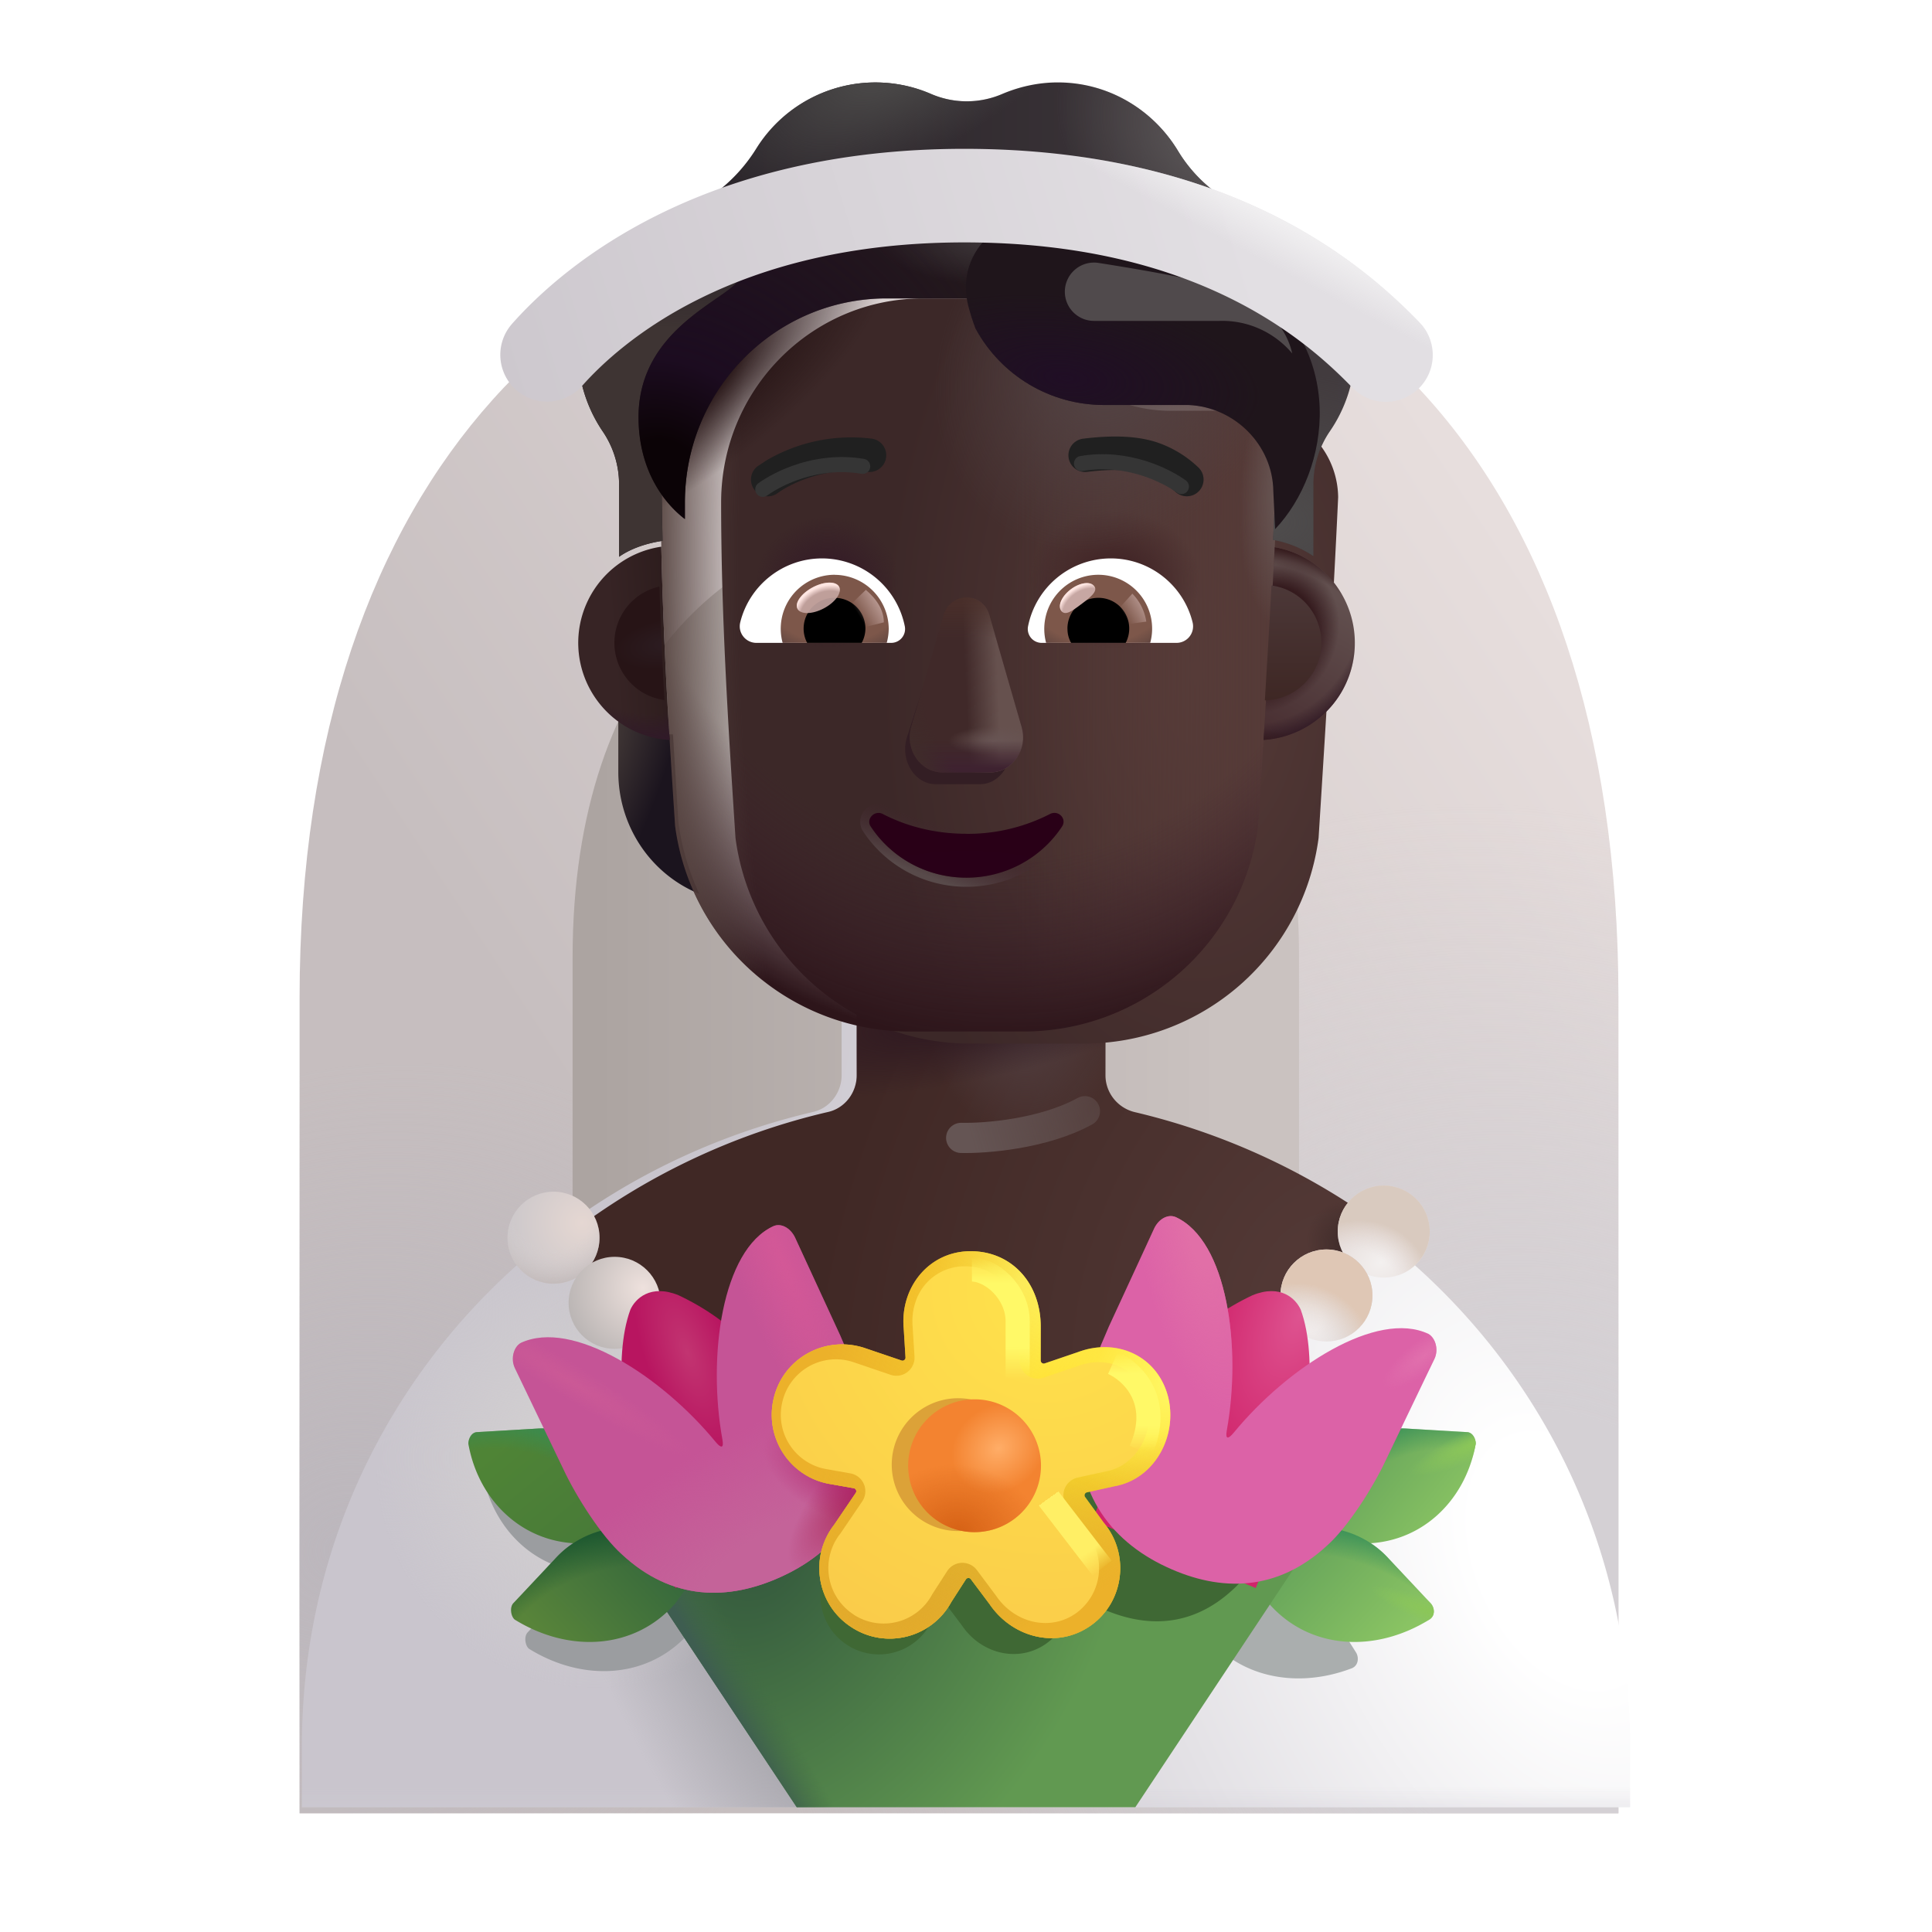 <svg xmlns="http://www.w3.org/2000/svg" width="32" height="32" fill="none"><g filter="url(#a)"><path fill="url(#b)" d="M5.062 16.434c0-8.813 4.89-13.22 10.922-13.22 6.032 0 10.922 4.22 10.922 13.22v13.5H5.062v-13.5Z"/><path fill="url(#c)" d="M5.062 16.434c0-8.813 4.89-13.22 10.922-13.22 6.032 0 10.922 4.22 10.922 13.22v13.5H5.062v-13.5Z"/><path fill="url(#d)" d="M5.062 16.434c0-8.813 4.89-13.22 10.922-13.22 6.032 0 10.922 4.22 10.922 13.22v13.5H5.062v-13.5Z"/></g><g filter="url(#e)"><path fill="url(#f)" d="M9.984 15.856c0-4.854 2.694-7.28 6.016-7.28s6.016 2.323 6.016 7.28v7.435H9.984v-7.435Z"/></g><path fill="url(#g)" d="M27 29.934v-1c0-5.2-3.61-9.365-8.46-10.515a.63.63 0 0 1-.48-.61v-3.105c0-1.15-.94-2.12-2.1-2.1-1.12.02-2.02.93-2.02 2.06v3.145c0 .29-.2.55-.48.61C8.61 19.559 5 23.734 5 28.934v1h22Z"/><path fill="url(#h)" d="M27 29.934v-1c0-5.2-3.61-9.365-8.46-10.515a.63.63 0 0 1-.48-.61v-3.105c0-1.15-.94-2.12-2.1-2.1-1.12.02-2.02.93-2.02 2.06v3.145c0 .29-.2.55-.48.61C8.61 19.559 5 23.734 5 28.934v1h22Z"/><path fill="url(#i)" d="M27 29.934v-1c0-5.2-3.61-9.365-8.46-10.515a.63.63 0 0 1-.48-.61v-3.105c0-1.15-.94-2.12-2.1-2.1-1.12.02-2.02.93-2.02 2.06v3.145c0 .29-.2.55-.48.61C8.61 19.559 5 23.734 5 28.934v1h22Z"/><path fill="url(#j)" d="M27 29.934v-1c0-5.2-3.61-9.365-8.46-10.515a.63.63 0 0 1-.48-.61v-3.105c0-1.15-.94-2.12-2.1-2.1-1.12.02-2.02.93-2.02 2.06v3.145c0 .29-.2.55-.48.61C8.61 19.559 5 23.734 5 28.934v1h22Z"/><g filter="url(#k)"><path fill="#9B9DA0" d="M9.134 24.145c.879-.05 1.658.637 1.72 1.534l.009.116c.31.044.61.175.862.398l.107.113a.109.109 0 0 1 .01.15l-.42.583c-.665.762-1.75.833-2.66.27-.064-.05-.086-.203-.024-.27l.69-.735c.09-.1.192-.187.302-.26-.906-.06-1.574-.75-1.735-1.633-.013-.05.028-.207.15-.207l.989-.059Z"/></g><g filter="url(#l)"><path fill="#AAAEAE" d="M19.688 25.974c.78-.46 1.787-.2 2.235.546l.538.851c.048.079.043.217-.074.262-1 .38-2.053.104-2.561-.77l-.302-.652a.109.109 0 0 1 .037-.145l.127-.092Z"/></g><g filter="url(#m)"><path fill="url(#n)" d="M21.48 25.296c.063-.898.843-1.585 1.721-1.534l.99.058c.121 0 .162.158.149.207-.176.967-.961 1.704-2 1.633l-.768-.097a.11.11 0 0 1-.102-.117l.01-.15Z"/><path fill="url(#o)" d="M21.48 25.296c.063-.898.843-1.585 1.721-1.534l.99.058c.121 0 .162.158.149.207-.176.967-.961 1.704-2 1.633l-.768-.097a.11.11 0 0 1-.102-.117l.01-.15Z"/><path fill="url(#p)" d="M21.48 25.296c.063-.898.843-1.585 1.721-1.534l.99.058c.121 0 .162.158.149.207-.176.967-.961 1.704-2 1.633l-.768-.097a.11.11 0 0 1-.102-.117l.01-.15Z"/></g><g filter="url(#q)"><path fill="url(#r)" d="M20.61 25.81c.678-.6 1.716-.536 2.297.111l.69.734c.063.068.083.205-.023.271-.91.563-1.996.492-2.66-.27l-.42-.583a.109.109 0 0 1 .009-.15l.107-.114Z"/><path fill="url(#s)" d="M20.61 25.81c.678-.6 1.716-.536 2.297.111l.69.734c.063.068.083.205-.023.271-.91.563-1.996.492-2.66-.27l-.42-.583a.109.109 0 0 1 .009-.15l.107-.114Z"/><path fill="url(#t)" d="M20.61 25.81c.678-.6 1.716-.536 2.297.111l.69.734c.063.068.083.205-.023.271-.91.563-1.996.492-2.66-.27l-.42-.583a.109.109 0 0 1 .009-.15l.107-.114Z"/></g><g filter="url(#u)"><path fill="url(#v)" d="M9.15 20.466a11.224 11.224 0 0 1 4.31-2.047c.28-.06.48-.32.48-.61v-3.145c0-1.13.9-2.04 2.02-2.06 1.16-.02 2.1.95 2.1 2.1v3.105c0 .29.2.54.48.61a11.28 11.28 0 0 1 4.325 2.063 8.44 8.44 0 0 1-6.852 3.503 8.44 8.44 0 0 1-6.864-3.519Z"/><path fill="url(#w)" d="M9.15 20.466a11.224 11.224 0 0 1 4.31-2.047c.28-.06.48-.32.48-.61v-3.145c0-1.13.9-2.04 2.02-2.06 1.16-.02 2.1.95 2.1 2.1v3.105c0 .29.2.54.48.61a11.28 11.28 0 0 1 4.325 2.063 8.44 8.44 0 0 1-6.852 3.503 8.44 8.44 0 0 1-6.864-3.519Z"/><path fill="url(#x)" d="M9.15 20.466a11.224 11.224 0 0 1 4.31-2.047c.28-.06.48-.32.48-.61v-3.145c0-1.13.9-2.04 2.02-2.06 1.16-.02 2.1.95 2.1 2.1v3.105c0 .29.2.54.48.61a11.28 11.28 0 0 1 4.325 2.063 8.44 8.44 0 0 1-6.852 3.503 8.44 8.44 0 0 1-6.864-3.519Z"/><path fill="url(#y)" d="M9.15 20.466a11.224 11.224 0 0 1 4.31-2.047c.28-.06.48-.32.48-.61v-3.145c0-1.13.9-2.04 2.02-2.06 1.16-.02 2.1.95 2.1 2.1v3.105c0 .29.2.54.48.61a11.28 11.28 0 0 1 4.325 2.063 8.44 8.44 0 0 1-6.852 3.503 8.44 8.44 0 0 1-6.864-3.519Z"/></g><path fill="url(#z)" d="m13.196 29.933-2.547-3.837 5.25-3.475 5.828 2.91-2.922 4.402h-5.61Z"/><path fill="url(#A)" d="m13.196 29.933-2.547-3.837 5.25-3.475 5.828 2.91-2.922 4.402h-5.61Z"/><g filter="url(#B)"><path fill="#3F6834" d="M21.819 23.41c.096.053.144.219.081.348l-.668 1.39c-.181.389-.526.926-.809 1.178-.687.638-1.466.645-2.21.3a2.417 2.417 0 0 1-.481-.292.97.97 0 0 1-.407.892c-.466.325-1.079.16-1.39-.3l-.258-.343a.042.042 0 0 0-.068.002l-.201.312a.966.966 0 0 1-1.374.35.972.972 0 0 1-.241-1.415l.298-.438a.042.042 0 0 0-.027-.064l-.308-.056a.968.968 0 0 1-.799-1.173.97.97 0 0 1 1.248-.708l.516.176a.042.042 0 0 0 .055-.042l-.025-.403c-.05-.558.514 1.048 1.08 1.04.574-.009.81-1.664.81-1.062v.467c0 .029.028.049.055.04l.458-.157c.074-.027.149-.047.223-.057l.036-.085 1.043.854c.063-.13.19-.198.295-.152.711.327.494-.417.288.728-.022.122.015.13.098.03.74-.9 1.97-1.696 2.682-1.36Z"/></g><g filter="url(#C)"><path fill="url(#D)" d="M10.52 25.296c-.063-.898-.843-1.585-1.721-1.534l-.99.058c-.121 0-.162.158-.149.207.176.967.961 1.704 2 1.633l.768-.097a.11.11 0 0 0 .102-.117l-.01-.15Z"/><path fill="url(#E)" d="M10.52 25.296c-.063-.898-.843-1.585-1.721-1.534l-.99.058c-.121 0-.162.158-.149.207.176.967.961 1.704 2 1.633l.768-.097a.11.11 0 0 0 .102-.117l-.01-.15Z"/></g><g filter="url(#F)"><path fill="url(#G)" d="M11.39 25.81c-.678-.6-1.716-.536-2.298.111l-.69.734c-.062.068-.04.22.024.271.91.563 1.996.492 2.66-.27l.42-.583a.109.109 0 0 0-.009-.15l-.107-.114Z"/><path fill="url(#H)" d="M11.39 25.81c-.678-.6-1.716-.536-2.298.111l-.69.734c-.062.068-.04.22.024.271.91.563 1.996.492 2.66-.27l.42-.583a.109.109 0 0 0-.009-.15l-.107-.114Z"/></g><circle cx="9.168" cy="20.5" r=".762" fill="url(#I)"/><circle cx="9.168" cy="20.5" r=".762" fill="url(#J)"/><circle r=".762" fill="url(#K)" transform="matrix(-1 0 0 1 22.919 20.399)"/><circle r=".762" fill="url(#L)" transform="matrix(-1 0 0 1 22.919 20.399)"/><circle cx="10.18" cy="21.579" r=".762" fill="url(#M)"/><circle r=".762" fill="url(#N)" transform="matrix(-1 0 0 1 21.97 21.457)"/><circle r=".762" fill="url(#O)" transform="matrix(-1 0 0 1 21.97 21.457)"/><path fill="url(#P)" d="m11.186 26.303 2.71-1.12-.67-1.62c-.41-1-1.1-1.692-1.988-2.11-.465-.19-.717.059-.797.239-.3.82-.081 2.136.085 3.001l.66 1.61Z"/><g filter="url(#Q)"><path fill="#C55496" d="M8.528 22.762c-.076-.156-.018-.354.098-.419.854-.403 2.333.553 3.222 1.634.099.12.144.111.117-.036-.248-1.376-.009-3.138.846-3.532.126-.055.278.028.355.183l.753 1.632.133.31c.111.293.303.84.336 1.135.152 1.232-.46 2.09-1.43 2.538-.894.415-1.83.406-2.656-.36-.34-.303-.754-.949-.972-1.415l-.802-1.67Z"/><path fill="url(#R)" d="M8.528 22.762c-.076-.156-.018-.354.098-.419.854-.403 2.333.553 3.222 1.634.099.12.144.111.117-.036-.248-1.376-.009-3.138.846-3.532.126-.055.278.028.355.183l.753 1.632.133.31c.111.293.303.84.336 1.135.152 1.232-.46 2.09-1.43 2.538-.894.415-1.83.406-2.656-.36-.34-.303-.754-.949-.972-1.415l-.802-1.67Z"/><path fill="url(#S)" d="M8.528 22.762c-.076-.156-.018-.354.098-.419.854-.403 2.333.553 3.222 1.634.099.12.144.111.117-.036-.248-1.376-.009-3.138.846-3.532.126-.055.278.028.355.183l.753 1.632.133.31c.111.293.303.84.336 1.135.152 1.232-.46 2.09-1.43 2.538-.894.415-1.83.406-2.656-.36-.34-.303-.754-.949-.972-1.415l-.802-1.67Z"/><path fill="url(#T)" d="M8.528 22.762c-.076-.156-.018-.354.098-.419.854-.403 2.333.553 3.222 1.634.099.12.144.111.117-.036-.248-1.376-.009-3.138.846-3.532.126-.055.278.028.355.183l.753 1.632.133.31c.111.293.303.84.336 1.135.152 1.232-.46 2.09-1.43 2.538-.894.415-1.83.406-2.656-.36-.34-.303-.754-.949-.972-1.415l-.802-1.67Z"/><path fill="url(#U)" d="M8.528 22.762c-.076-.156-.018-.354.098-.419.854-.403 2.333.553 3.222 1.634.099.12.144.111.117-.036-.248-1.376-.009-3.138.846-3.532.126-.055.278.028.355.183l.753 1.632.133.31c.111.293.303.84.336 1.135.152 1.232-.46 2.09-1.43 2.538-.894.415-1.83.406-2.656-.36-.34-.303-.754-.949-.972-1.415l-.802-1.67Z"/><path fill="url(#V)" d="M8.528 22.762c-.076-.156-.018-.354.098-.419.854-.403 2.333.553 3.222 1.634.099.12.144.111.117-.036-.248-1.376-.009-3.138.846-3.532.126-.055.278.028.355.183l.753 1.632.133.31c.111.293.303.84.336 1.135.152 1.232-.46 2.09-1.43 2.538-.894.415-1.83.406-2.656-.36-.34-.303-.754-.949-.972-1.415l-.802-1.67Z"/></g><path fill="url(#W)" d="m20.799 26.303-2.71-1.12.67-1.62c.41-1 1.1-1.692 1.987-2.11.466-.19.718.059.798.239.3.82.081 2.136-.085 3.001l-.66 1.61Z"/><g filter="url(#X)"><path fill="#DC62A7" d="M23.457 22.762c.076-.156.018-.354-.098-.419-.854-.403-2.334.553-3.222 1.634-.099.12-.144.111-.117-.036.247-1.376.009-3.138-.846-3.532-.127-.055-.279.028-.355.183l-.754 1.632c-.044.107-.088.204-.132.31-.111.293-.303.84-.336 1.135-.152 1.232.46 2.09 1.43 2.538.894.415 1.83.406 2.656-.36.34-.303.754-.949.972-1.415l.802-1.67Z"/><path fill="url(#Y)" d="M23.457 22.762c.076-.156.018-.354-.098-.419-.854-.403-2.334.553-3.222 1.634-.099.12-.144.111-.117-.036.247-1.376.009-3.138-.846-3.532-.127-.055-.279.028-.355.183l-.754 1.632c-.044.107-.088.204-.132.31-.111.293-.303.84-.336 1.135-.152 1.232.46 2.09 1.43 2.538.894.415 1.83.406 2.656-.36.34-.303.754-.949.972-1.415l.802-1.67Z"/><path fill="url(#Z)" d="M23.457 22.762c.076-.156.018-.354-.098-.419-.854-.403-2.334.553-3.222 1.634-.099.12-.144.111-.117-.036.247-1.376.009-3.138-.846-3.532-.127-.055-.279.028-.355.183l-.754 1.632c-.044.107-.088.204-.132.31-.111.293-.303.84-.336 1.135-.152 1.232.46 2.09 1.43 2.538.894.415 1.83.406 2.656-.36.34-.303.754-.949.972-1.415l.802-1.67Z"/></g><g filter="url(#aa)"><path fill="#FFDD2C" d="M12.712 23.174c.15-.67.84-1.06 1.5-.85l.62.21a.05.05 0 0 0 .066-.05l-.03-.484c-.06-.67.41-1.266 1.09-1.276.69-.01 1.18.526 1.18 1.25v.56a.05.05 0 0 0 .066.048l.55-.187c.64-.24 1.31.059 1.49.729.17.65-.214 1.373-.884 1.493l-.457.101a.05.05 0 0 0-.03.078l.307.423c.44.52.34 1.32-.22 1.71-.56.39-1.296.192-1.67-.36l-.31-.413a.05.05 0 0 0-.081.002l-.242.376c-.32.59-1.08.79-1.65.42-.58-.37-.71-1.16-.29-1.7l.357-.527a.05.05 0 0 0-.032-.077l-.37-.066c-.67-.1-1.11-.75-.96-1.41Z"/><path fill="url(#ab)" d="M12.712 23.174c.15-.67.84-1.06 1.5-.85l.62.21a.05.05 0 0 0 .066-.05l-.03-.484c-.06-.67.41-1.266 1.09-1.276.69-.01 1.18.526 1.18 1.25v.56a.05.05 0 0 0 .066.048l.55-.187c.64-.24 1.31.059 1.49.729.17.65-.214 1.373-.884 1.493l-.457.101a.05.05 0 0 0-.03.078l.307.423c.44.52.34 1.32-.22 1.71-.56.39-1.296.192-1.67-.36l-.31-.413a.05.05 0 0 0-.081.002l-.242.376c-.32.59-1.08.79-1.65.42-.58-.37-.71-1.16-.29-1.7l.357-.527a.05.05 0 0 0-.032-.077l-.37-.066c-.67-.1-1.11-.75-.96-1.41Z"/><path fill="url(#ac)" d="M12.712 23.174c.15-.67.84-1.06 1.5-.85l.62.21a.05.05 0 0 0 .066-.05l-.03-.484c-.06-.67.41-1.266 1.09-1.276.69-.01 1.18.526 1.18 1.25v.56a.05.05 0 0 0 .066.048l.55-.187c.64-.24 1.31.059 1.49.729.17.65-.214 1.373-.884 1.493l-.457.101a.05.05 0 0 0-.03.078l.307.423c.44.52.34 1.32-.22 1.71-.56.39-1.296.192-1.67-.36l-.31-.413a.05.05 0 0 0-.081.002l-.242.376c-.32.59-1.08.79-1.65.42-.58-.37-.71-1.16-.29-1.7l.357-.527a.05.05 0 0 0-.032-.077l-.37-.066c-.67-.1-1.11-.75-.96-1.41Z"/><path fill="url(#ad)" d="M12.712 23.174c.15-.67.84-1.06 1.5-.85l.62.21a.05.05 0 0 0 .066-.05l-.03-.484c-.06-.67.41-1.266 1.09-1.276.69-.01 1.18.526 1.18 1.25v.56a.05.05 0 0 0 .066.048l.55-.187c.64-.24 1.31.059 1.49.729.17.65-.214 1.373-.884 1.493l-.457.101a.05.05 0 0 0-.03.078l.307.423c.44.52.34 1.32-.22 1.71-.56.39-1.296.192-1.67-.36l-.31-.413a.05.05 0 0 0-.081.002l-.242.376c-.32.59-1.08.79-1.65.42-.58-.37-.71-1.16-.29-1.7l.357-.527a.05.05 0 0 0-.032-.077l-.37-.066c-.67-.1-1.11-.75-.96-1.41Z"/><path fill="url(#ae)" d="M12.712 23.174c.15-.67.84-1.06 1.5-.85l.62.21a.05.05 0 0 0 .066-.05l-.03-.484c-.06-.67.41-1.266 1.09-1.276.69-.01 1.18.526 1.18 1.25v.56a.05.05 0 0 0 .066.048l.55-.187c.64-.24 1.31.059 1.49.729.17.65-.214 1.373-.884 1.493l-.457.101a.05.05 0 0 0-.03.078l.307.423c.44.52.34 1.32-.22 1.71-.56.39-1.296.192-1.67-.36l-.31-.413a.05.05 0 0 0-.081.002l-.242.376c-.32.59-1.08.79-1.65.42-.58-.37-.71-1.16-.29-1.7l.357-.527a.05.05 0 0 0-.032-.077l-.37-.066c-.67-.1-1.11-.75-.96-1.41Z"/><path fill="url(#af)" d="M12.712 23.174c.15-.67.84-1.06 1.5-.85l.62.21a.05.05 0 0 0 .066-.05l-.03-.484c-.06-.67.41-1.266 1.09-1.276.69-.01 1.18.526 1.18 1.25v.56a.05.05 0 0 0 .066.048l.55-.187c.64-.24 1.31.059 1.49.729.17.65-.214 1.373-.884 1.493l-.457.101a.05.05 0 0 0-.03.078l.307.423c.44.52.34 1.32-.22 1.71-.56.39-1.296.192-1.67-.36l-.31-.413a.05.05 0 0 0-.081.002l-.242.376c-.32.59-1.08.79-1.65.42-.58-.37-.71-1.16-.29-1.7l.357-.527a.05.05 0 0 0-.032-.077l-.37-.066c-.67-.1-1.11-.75-.96-1.41Z"/></g><g filter="url(#ag)"><path fill="url(#ah)" fill-rule="evenodd" d="M13.709 24.337a.913.913 0 0 1-.753-1.108.912.912 0 0 1 1.178-.668l.617.21a.3.3 0 0 0 .396-.302l-.03-.484v-.007c-.013-.143.003-.28.044-.404a.852.852 0 0 1 .8-.6c.532-.008.927.396.927 1v.56a.3.3 0 0 0 .396.285l.551-.187.007-.003c.516-.194 1.023.046 1.16.559.14.532-.183 1.093-.687 1.183l-.466.103a.3.3 0 0 0-.178.47l.312.43.006.007a.922.922 0 0 1-.172 1.343c-.429.299-1.012.16-1.32-.295l-.316-.423a.3.3 0 0 0-.493.017l-.247.383-.005.009a.91.91 0 0 1-1.294.33l-.001-.002a.918.918 0 0 1-.227-1.336l.005-.006.362-.533a.3.3 0 0 0-.196-.464l-.369-.066-.007-.002Z" clip-rule="evenodd"/></g><g filter="url(#ai)"><path fill="#DCA238" d="M15.87 25.359a1.1 1.1 0 1 0 0-2.2 1.1 1.1 0 0 0 0 2.2Z"/></g><g filter="url(#aj)"><path fill="url(#ak)" d="M15.992 25.227a1.1 1.1 0 1 0 0-2.2 1.1 1.1 0 0 0 0 2.2Z"/><path fill="url(#al)" d="M15.992 25.227a1.1 1.1 0 1 0 0-2.2 1.1 1.1 0 0 0 0 2.2Z"/></g><g filter="url(#am)"><path stroke="url(#an)" stroke-width=".4" d="M16.098 21.027c.324 0 .758.377.758.86v.945"/></g><g filter="url(#ao)"><path stroke="url(#ap)" stroke-width=".4" d="m17.348 24.793.907 1.18"/></g><g filter="url(#aq)"><path stroke="url(#ar)" stroke-width=".4" d="M18.434 22.574c.307.136.83.616.461 1.453"/></g><path fill="url(#as)" d="M20.868 12.164c.335-.011.65-.125.905-.309v.931c0 .893-.532 1.689-1.341 2.019.17-.363.287-.758.346-1.18l.09-1.461Z"/><path fill="url(#at)" d="M11.146 12.164a1.64 1.64 0 0 1-.905-.309v.931c0 .893.532 1.689 1.341 2.019a4.09 4.09 0 0 1-.346-1.18l-.09-1.461Z"/><g filter="url(#au)"><path fill="url(#av)" d="M11.182 13.679a3.916 3.916 0 0 0 3.886 3.406h1.886a3.916 3.916 0 0 0 3.886-3.406c.118-1.884.237-3.76.324-5.643a1.45 1.45 0 0 0-1.379-1.432h-1.4c-.955 0-1.82-.563-2.212-1.442a.664.664 0 0 0-.615-.419h-1.273c-1.846 0-3.341 1.513-3.341 3.38 0 1.86.116 3.69.238 5.556Z"/></g><path fill="url(#aw)" d="M11.182 13.679a3.916 3.916 0 0 0 3.886 3.406h1.886a3.916 3.916 0 0 0 3.886-3.406c.118-1.884.237-3.76.324-5.643a1.45 1.45 0 0 0-1.379-1.432h-1.4c-.955 0-1.82-.563-2.212-1.442a.664.664 0 0 0-.615-.419h-1.273c-1.846 0-3.341 1.513-3.341 3.38 0 1.86.116 3.69.238 5.556Z"/><path fill="url(#ax)" d="M11.182 13.679a3.916 3.916 0 0 0 3.886 3.406h1.886a3.916 3.916 0 0 0 3.886-3.406c.118-1.884.237-3.76.324-5.643a1.45 1.45 0 0 0-1.379-1.432h-1.4c-.955 0-1.82-.563-2.212-1.442a.664.664 0 0 0-.615-.419h-1.273c-1.846 0-3.341 1.513-3.341 3.38 0 1.86.116 3.69.238 5.556Z"/><path fill="url(#ay)" d="M11.182 13.679a3.916 3.916 0 0 0 3.886 3.406h1.886a3.916 3.916 0 0 0 3.886-3.406c.118-1.884.237-3.76.324-5.643a1.45 1.45 0 0 0-1.379-1.432h-1.4c-.955 0-1.82-.563-2.212-1.442a.664.664 0 0 0-.615-.419h-1.273c-1.846 0-3.341 1.513-3.341 3.38 0 1.86.116 3.69.238 5.556Z"/><path fill="url(#az)" d="M11.182 13.679a3.916 3.916 0 0 0 3.886 3.406h1.886a3.916 3.916 0 0 0 3.886-3.406c.118-1.884.237-3.76.324-5.643a1.45 1.45 0 0 0-1.379-1.432h-1.4c-.955 0-1.82-.563-2.212-1.442a.664.664 0 0 0-.615-.419h-1.273c-1.846 0-3.341 1.513-3.341 3.38 0 1.86.116 3.69.238 5.556Z"/><path fill="url(#aA)" d="M11.182 13.679a3.916 3.916 0 0 0 3.886 3.406h1.886a3.916 3.916 0 0 0 3.886-3.406c.118-1.884.237-3.76.324-5.643a1.45 1.45 0 0 0-1.379-1.432h-1.4c-.955 0-1.82-.563-2.212-1.442a.664.664 0 0 0-.615-.419h-1.273c-1.846 0-3.341 1.513-3.341 3.38 0 1.86.116 3.69.238 5.556Z"/><path fill="url(#aB)" d="M11.182 13.679a3.916 3.916 0 0 0 3.886 3.406h1.886a3.916 3.916 0 0 0 3.886-3.406c.118-1.884.237-3.76.324-5.643a1.45 1.45 0 0 0-1.379-1.432h-1.4c-.955 0-1.82-.563-2.212-1.442a.664.664 0 0 0-.615-.419h-1.273c-1.846 0-3.341 1.513-3.341 3.38 0 1.86.116 3.69.238 5.556Z"/><path fill="url(#aC)" d="M11.182 13.679a3.916 3.916 0 0 0 3.886 3.406h1.886a3.916 3.916 0 0 0 3.886-3.406c.118-1.884.237-3.76.324-5.643a1.45 1.45 0 0 0-1.379-1.432h-1.4c-.955 0-1.82-.563-2.212-1.442a.664.664 0 0 0-.615-.419h-1.273c-1.846 0-3.341 1.513-3.341 3.38 0 1.86.116 3.69.238 5.556Z"/><path fill="url(#aD)" d="M11.182 13.679a3.916 3.916 0 0 0 3.886 3.406h1.886a3.916 3.916 0 0 0 3.886-3.406c.118-1.884.237-3.76.324-5.643a1.45 1.45 0 0 0-1.379-1.432h-1.4c-.955 0-1.82-.563-2.212-1.442a.664.664 0 0 0-.615-.419h-1.273c-1.846 0-3.341 1.513-3.341 3.38 0 1.86.116 3.69.238 5.556Z"/><g filter="url(#aE)"><path fill="#331E24" d="m15.605 10.395-.59 1.838c-.101.378.141.756.484.756h.732c.343 0 .585-.384.484-.756l-.494-1.838c-.106-.407-.505-.407-.616 0Z"/></g><g filter="url(#aF)"><path fill="#402929" d="m15.625 10.199-.532 1.838c-.108.378.152.757.52.757h.787c.37 0 .63-.384.52-.757l-.53-1.838c-.114-.407-.646-.407-.765 0Z"/><path fill="url(#aG)" d="m15.625 10.199-.532 1.838c-.108.378.152.757.52.757h.787c.37 0 .63-.384.52-.757l-.53-1.838c-.114-.407-.646-.407-.765 0Z"/><path fill="url(#aH)" d="m15.625 10.199-.532 1.838c-.108.378.152.757.52.757h.787c.37 0 .63-.384.52-.757l-.53-1.838c-.114-.407-.646-.407-.765 0Z"/><path fill="url(#aI)" d="m15.625 10.199-.532 1.838c-.108.378.152.757.52.757h.787c.37 0 .63-.384.52-.757l-.53-1.838c-.114-.407-.646-.407-.765 0Z"/><path fill="url(#aJ)" d="m15.625 10.199-.532 1.838c-.108.378.152.757.52.757h.787c.37 0 .63-.384.52-.757l-.53-1.838c-.114-.407-.646-.407-.765 0Z"/><path fill="url(#aK)" d="m15.625 10.199-.532 1.838c-.108.378.152.757.52.757h.787c.37 0 .63-.384.52-.757l-.53-1.838c-.114-.407-.646-.407-.765 0Z"/></g><g filter="url(#aL)"><path stroke="url(#aM)" stroke-width=".15" d="M14.656 13.416a.228.228 0 0 0-.272.046.212.212 0 0 0-.023.271c.349.528.955.88 1.646.88.69 0 1.297-.352 1.646-.88a.214.214 0 0 0-.024-.273.229.229 0 0 0-.27-.045h-.001c-.39.204-.85.32-1.351.32a2.93 2.93 0 0 1-1.35-.32Z"/></g><path fill="url(#aN)" d="M16.007 13.81c-.508 0-.985-.119-1.386-.328-.136-.07-.284.085-.197.21.335.507.918.845 1.583.845.665 0 1.248-.338 1.583-.846.087-.13-.06-.279-.198-.209a2.99 2.99 0 0 1-1.385.329Z"/><g filter="url(#aO)"><path fill="url(#aP)" d="M20.862 4.27c.514.178.976.537 1.268 1.052a2.37 2.37 0 0 1-.107 2.526 1.56 1.56 0 0 0-.27.875V9.91a1.744 1.744 0 0 0-.667-.268l.078-1.607a1.45 1.45 0 0 0-1.379-1.432h-1.4c-.955 0-1.82-.563-2.212-1.443a.664.664 0 0 0-.615-.418h-1.273c-1.845 0-3.341 1.512-3.341 3.379l.03 1.537c-.254.038-.519.122-.72.264v-1.2a1.56 1.56 0 0 0-.27-.875 2.39 2.39 0 0 1-.143-2.445 2.345 2.345 0 0 1 1.299-1.127 2.68 2.68 0 0 0 1.384-1.11 2.325 2.325 0 0 1 2.89-.912 1.49 1.49 0 0 0 1.194 0c.281-.118.589-.188.912-.188.844 0 1.581.456 1.99 1.132.307.51.79.88 1.352 1.073Z"/><path fill="url(#aQ)" d="M20.862 4.27c.514.178.976.537 1.268 1.052a2.37 2.37 0 0 1-.107 2.526 1.56 1.56 0 0 0-.27.875V9.91a1.744 1.744 0 0 0-.667-.268l.078-1.607a1.45 1.45 0 0 0-1.379-1.432h-1.4c-.955 0-1.82-.563-2.212-1.443a.664.664 0 0 0-.615-.418h-1.273c-1.845 0-3.341 1.512-3.341 3.379l.03 1.537c-.254.038-.519.122-.72.264v-1.2a1.56 1.56 0 0 0-.27-.875 2.39 2.39 0 0 1-.143-2.445 2.345 2.345 0 0 1 1.299-1.127 2.68 2.68 0 0 0 1.384-1.11 2.325 2.325 0 0 1 2.89-.912 1.49 1.49 0 0 0 1.194 0c.281-.118.589-.188.912-.188.844 0 1.581.456 1.99 1.132.307.51.79.88 1.352 1.073Z"/><path fill="url(#aR)" d="M20.862 4.27c.514.178.976.537 1.268 1.052a2.37 2.37 0 0 1-.107 2.526 1.56 1.56 0 0 0-.27.875V9.91a1.744 1.744 0 0 0-.667-.268l.078-1.607a1.45 1.45 0 0 0-1.379-1.432h-1.4c-.955 0-1.82-.563-2.212-1.443a.664.664 0 0 0-.615-.418h-1.273c-1.845 0-3.341 1.512-3.341 3.379l.03 1.537c-.254.038-.519.122-.72.264v-1.2a1.56 1.56 0 0 0-.27-.875 2.39 2.39 0 0 1-.143-2.445 2.345 2.345 0 0 1 1.299-1.127 2.68 2.68 0 0 0 1.384-1.11 2.325 2.325 0 0 1 2.89-.912 1.49 1.49 0 0 0 1.194 0c.281-.118.589-.188.912-.188.844 0 1.581.456 1.99 1.132.307.51.79.88 1.352 1.073Z"/><path fill="url(#aS)" d="M20.862 4.27c.514.178.976.537 1.268 1.052a2.37 2.37 0 0 1-.107 2.526 1.56 1.56 0 0 0-.27.875V9.91a1.744 1.744 0 0 0-.667-.268l.078-1.607a1.45 1.45 0 0 0-1.379-1.432h-1.4c-.955 0-1.82-.563-2.212-1.443a.664.664 0 0 0-.615-.418h-1.273c-1.845 0-3.341 1.512-3.341 3.379l.03 1.537c-.254.038-.519.122-.72.264v-1.2a1.56 1.56 0 0 0-.27-.875 2.39 2.39 0 0 1-.143-2.445 2.345 2.345 0 0 1 1.299-1.127 2.68 2.68 0 0 0 1.384-1.11 2.325 2.325 0 0 1 2.89-.912 1.49 1.49 0 0 0 1.194 0c.281-.118.589-.188.912-.188.844 0 1.581.456 1.99 1.132.307.51.79.88 1.352 1.073Z"/><path fill="url(#aT)" d="M20.862 4.27c.514.178.976.537 1.268 1.052a2.37 2.37 0 0 1-.107 2.526 1.56 1.56 0 0 0-.27.875V9.91a1.744 1.744 0 0 0-.667-.268l.078-1.607a1.45 1.45 0 0 0-1.379-1.432h-1.4c-.955 0-1.82-.563-2.212-1.443a.664.664 0 0 0-.615-.418h-1.273c-1.845 0-3.341 1.512-3.341 3.379l.03 1.537c-.254.038-.519.122-.72.264v-1.2a1.56 1.56 0 0 0-.27-.875 2.39 2.39 0 0 1-.143-2.445 2.345 2.345 0 0 1 1.299-1.127 2.68 2.68 0 0 0 1.384-1.11 2.325 2.325 0 0 1 2.89-.912 1.49 1.49 0 0 0 1.194 0c.281-.118.589-.188.912-.188.844 0 1.581.456 1.99 1.132.307.51.79.88 1.352 1.073Z"/></g><g filter="url(#aU)"><path fill="#202020" d="M19.74 7.934a1.854 1.854 0 0 0-.688-.411c-.304-.096-.685-.122-1.212-.057a.277.277 0 0 0 .067.55c.482-.059.776-.028.979.036.198.062.332.163.49.3a.277.277 0 0 0 .364-.418Z"/></g><g filter="url(#aV)"><path fill="#202020" d="M12.596 7.825a2.774 2.774 0 0 1 1.739-.36.277.277 0 0 1-.067.551 2.22 2.22 0 0 0-1.387.285 1.43 1.43 0 0 0-.092.06l-.003.002a.277.277 0 0 1-.34-.439l.15-.099Z"/></g><g filter="url(#aW)"><path fill="#23181C" d="M16.24 5.298a2.465 2.465 0 0 1-.067-.137.664.664 0 0 0-.615-.418h-1.273c-1.846 0-3.341 1.512-3.341 3.379v.275c-.34-.259-.768-.804-.768-1.688 0-1.072.782-1.613 1.28-1.959.141-.097.26-.18.331-.253l.1-.105c.35-.37.972-1.031 2.06-1.32a5.467 5.467 0 0 1 1.508-.165c.472.011.806.42.806.893v1.485l-.021.013Z"/><path fill="url(#aX)" d="M16.24 5.298a2.465 2.465 0 0 1-.067-.137.664.664 0 0 0-.615-.418h-1.273c-1.846 0-3.341 1.512-3.341 3.379v.275c-.34-.259-.768-.804-.768-1.688 0-1.072.782-1.613 1.28-1.959.141-.097.26-.18.331-.253l.1-.105c.35-.37.972-1.031 2.06-1.32a5.467 5.467 0 0 1 1.508-.165c.472.011.806.42.806.893v1.485l-.021.013Z"/><path fill="url(#aY)" d="M16.24 5.298a2.465 2.465 0 0 1-.067-.137.664.664 0 0 0-.615-.418h-1.273c-1.846 0-3.341 1.512-3.341 3.379v.275c-.34-.259-.768-.804-.768-1.688 0-1.072.782-1.613 1.28-1.959.141-.097.26-.18.331-.253l.1-.105c.35-.37.972-1.031 2.06-1.32a5.467 5.467 0 0 1 1.508-.165c.472.011.806.42.806.893v1.485l-.021.013Z"/></g><g filter="url(#aZ)"><path fill="#1F151B" d="m21.22 8.565-.03-.631c-.01-.764-.641-1.394-1.405-1.426h-1.4c-.889 0-1.7-.486-2.124-1.26 0 0-.058-.135-.12-.368-.256-.97.671-1.712 1.656-1.521.973.189 2.082.517 2.902 1.052 1.744 1.137 1.439 3.188.52 4.154Z"/><path fill="url(#ba)" d="m21.22 8.565-.03-.631c-.01-.764-.641-1.394-1.405-1.426h-1.4c-.889 0-1.7-.486-2.124-1.26 0 0-.058-.135-.12-.368-.256-.97.671-1.712 1.656-1.521.973.189 2.082.517 2.902 1.052 1.744 1.137 1.439 3.188.52 4.154Z"/></g><path fill="#fff" d="M18.398 9.249c.653 0 1.205.45 1.355 1.059a.274.274 0 0 1-.268.34h-2.231a.23.23 0 0 1-.227-.271 1.398 1.398 0 0 1 1.37-1.128Z"/><path fill="url(#bb)" d="M18.191 9.52a.892.892 0 0 1 .86 1.128h-1.724a.896.896 0 0 1 .864-1.128Z"/><path fill="#000" d="M17.68 10.413c0-.284.227-.511.511-.511a.509.509 0 0 1 .454.746h-.904a.462.462 0 0 1-.06-.235Z"/><g filter="url(#bc)"><path fill="#C7A7A3" d="M18.125 9.71c.064.084-.069.188-.22.3-.151.114-.263.193-.327.108-.063-.085.008-.245.159-.358.15-.113.325-.136.388-.05Z"/><path fill="url(#bd)" d="M18.125 9.71c.064.084-.069.188-.22.3-.151.114-.263.193-.327.108-.063-.085.008-.245.159-.358.15-.113.325-.136.388-.05Z"/></g><g filter="url(#be)"><path fill="url(#bf)" d="M18.986 10.296a.84.84 0 0 0-.231-.463l-.26.285.117.228.374-.05Z"/></g><path fill="#fff" d="M13.616 9.249c-.653 0-1.205.45-1.355 1.058-.044.175.09.341.268.341h2.231a.23.23 0 0 0 .227-.272 1.401 1.401 0 0 0-1.37-1.127Z"/><path fill="url(#bg)" d="M13.823 9.52a.893.893 0 0 0-.86 1.128h1.724a.914.914 0 0 0 .033-.235.899.899 0 0 0-.897-.892Z"/><path fill="#000" d="M14.334 10.413a.509.509 0 0 0-.511-.511.509.509 0 0 0-.454.746h.904a.507.507 0 0 0 .061-.235Z"/><g filter="url(#bh)"><path fill="url(#bi)" d="M14.639 10.308c0-.288-.235-.48-.298-.538l-.289.278.178.362.409-.102Z"/></g><g filter="url(#bj)" transform="rotate(-27.914 13.554 9.902)"><ellipse cx="13.554" cy="9.902" fill="#C7A7A3" fill-opacity=".9" rx=".39" ry=".197"/><ellipse cx="13.554" cy="9.902" fill="url(#bk)" rx=".39" ry=".197"/></g><path fill="url(#bl)" d="M20.929 12.255c.066-1.064.13-2.127.184-3.192a1.61 1.61 0 0 1-.184 3.192Z"/><path fill="url(#bm)" d="M20.929 12.255c.066-1.064.13-2.127.184-3.192a1.61 1.61 0 0 1-.184 3.192Z"/><path fill="url(#bn)" d="M20.929 12.255c.066-1.064.13-2.127.184-3.192a1.61 1.61 0 0 1-.184 3.192Z"/><path fill="url(#bo)" d="M20.929 12.255c.066-1.064.13-2.127.184-3.192a1.61 1.61 0 0 1-.184 3.192Z"/><path fill="url(#bp)" d="M10.953 9.055a1.61 1.61 0 0 0 .139 3.2 78.12 78.12 0 0 1-.139-3.2Z"/><path fill="url(#bq)" d="M10.953 9.055a1.61 1.61 0 0 0 .139 3.2 78.12 78.12 0 0 1-.139-3.2Z"/><g filter="url(#br)"><path fill="url(#bs)" d="M10.922 9.715a.956.956 0 0 0 .083 1.88 78.164 78.164 0 0 1-.083-1.88Z"/></g><g filter="url(#bt)"><path fill="url(#bu)" d="M20.95 11.6c.039-.634.076-1.269.11-1.903a.956.956 0 0 1-.11 1.903Z"/></g><g filter="url(#bv)"><path stroke="#353535" stroke-linecap="round" stroke-width=".25" d="M12.634 8.105c.257-.184.897-.509 1.655-.381"/></g><g filter="url(#bw)"><path stroke="#353535" stroke-linecap="round" stroke-width=".25" d="M19.568 8.059c-.257-.185-.898-.51-1.655-.382"/></g><g filter="url(#bx)"><path fill="#504A4C" d="M20.2 5.315h-2.081a.483.483 0 1 1 .077-.96c.54.085 1.257.205 1.737.324 1.086.27 1.385.798 1.47 1.175a1.514 1.514 0 0 0-1.203-.539Z"/></g><g fill-rule="evenodd" clip-rule="evenodd" filter="url(#by)"><path fill="url(#bz)" d="M15.972 4.365c-3.812 0-5.694 1.656-6.334 2.38a.775.775 0 0 1-1.16-1.028c.88-.996 3.165-2.902 7.494-2.902 4.41 0 6.608 1.915 7.54 2.876a.775.775 0 1 1-1.112 1.08c-.735-.758-2.556-2.406-6.428-2.406Z"/><path fill="url(#bA)" d="M15.972 4.365c-3.812 0-5.694 1.656-6.334 2.38a.775.775 0 0 1-1.16-1.028c.88-.996 3.165-2.902 7.494-2.902 4.41 0 6.608 1.915 7.54 2.876a.775.775 0 1 1-1.112 1.08c-.735-.758-2.556-2.406-6.428-2.406Z"/></g><g filter="url(#bB)"><path stroke="url(#bC)" stroke-linecap="round" stroke-width=".5" d="M15.92 18.847c.395.01 1.357-.063 2.05-.442"/></g><defs><radialGradient id="c" cx="0" cy="0" r="1" gradientTransform="rotate(-126.573 19.83 7.015) scale(14.475 12.661)" gradientUnits="userSpaceOnUse"><stop offset=".27" stop-color="#D4D0D4"/><stop offset="1" stop-color="#D4D0D4" stop-opacity="0"/></radialGradient><radialGradient id="d" cx="0" cy="0" r="1" gradientTransform="matrix(6.938 -5.375 4.673 6.031 5.7 25.621)" gradientUnits="userSpaceOnUse"><stop stop-color="#BCB7BD"/><stop offset="1" stop-color="#BCB7BD" stop-opacity="0"/></radialGradient><radialGradient id="g" cx="0" cy="0" r="1" gradientTransform="rotate(155.653 10.153 15.728) scale(12.28 19.172)" gradientUnits="userSpaceOnUse"><stop offset=".111" stop-color="#fff"/><stop offset="1" stop-color="#C9C5CD"/></radialGradient><radialGradient id="i" cx="0" cy="0" r="1" gradientTransform="matrix(-2.094 1.156 -3.573 -6.47 12.762 27.996)" gradientUnits="userSpaceOnUse"><stop offset=".045" stop-color="#A3A2A8"/><stop offset="1" stop-color="#A3A2A8" stop-opacity="0"/></radialGradient><radialGradient id="j" cx="0" cy="0" r="1" gradientTransform="matrix(-3.625 0 0 -3.812 9.856 24.153)" gradientUnits="userSpaceOnUse"><stop offset=".302" stop-color="#D1CED0"/><stop offset="1" stop-color="#D1CED0" stop-opacity="0"/></radialGradient><radialGradient id="o" cx="0" cy="0" r="1" gradientTransform="matrix(-1.266 -1.936 2.611 -1.707 23.356 25.791)" gradientUnits="userSpaceOnUse"><stop offset=".656" stop-color="#338E58" stop-opacity="0"/><stop offset=".919" stop-color="#338E58"/></radialGradient><radialGradient id="p" cx="0" cy="0" r="1" gradientTransform="rotate(155.556 9.639 14.624) scale(1.322 .26)" gradientUnits="userSpaceOnUse"><stop offset=".162" stop-color="#8BC659"/><stop offset="1" stop-color="#8BC659" stop-opacity="0"/></radialGradient><radialGradient id="s" cx="0" cy="0" r="1" gradientTransform="rotate(-77.942 27.75 .196) scale(2.02 3.32)" gradientUnits="userSpaceOnUse"><stop offset=".705" stop-color="#338E58" stop-opacity="0"/><stop offset=".989" stop-color="#338E58"/></radialGradient><radialGradient id="t" cx="0" cy="0" r="1" gradientTransform="matrix(-1.114 -.453 .076 -.188 23.728 26.856)" gradientUnits="userSpaceOnUse"><stop offset=".162" stop-color="#8BC659"/><stop offset="1" stop-color="#8BC659" stop-opacity="0"/></radialGradient><radialGradient id="v" cx="0" cy="0" r="1" gradientTransform="matrix(-7.773 -2.808 3.944 -10.917 21.531 21.574)" gradientUnits="userSpaceOnUse"><stop stop-color="#543A37"/><stop offset=".981" stop-color="#402825"/></radialGradient><radialGradient id="w" cx="0" cy="0" r="1" gradientTransform="rotate(89.262 -.055 16.784) scale(2.228 1.66)" gradientUnits="userSpaceOnUse"><stop offset=".3" stop-color="#503C3D"/><stop offset="1" stop-color="#503C3D" stop-opacity="0"/></radialGradient><radialGradient id="x" cx="0" cy="0" r="1" gradientTransform="rotate(167.545 7.092 9.224) scale(4.442 1.161)" gradientUnits="userSpaceOnUse"><stop offset=".204" stop-color="#2F1921"/><stop offset="1" stop-color="#2F1921" stop-opacity="0"/></radialGradient><radialGradient id="y" cx="0" cy="0" r="1" gradientTransform="rotate(-143.653 14.52 6.695) scale(.914 .737)" gradientUnits="userSpaceOnUse"><stop stop-color="#392726"/><stop offset="1" stop-color="#392726" stop-opacity="0"/></radialGradient><radialGradient id="z" cx="0" cy="0" r="1" gradientTransform="rotate(30.491 -40.716 35.88) scale(7.144 9.275)" gradientUnits="userSpaceOnUse"><stop offset=".06" stop-color="#365C3E"/><stop offset=".81" stop-color="#619951"/></radialGradient><radialGradient id="E" cx="0" cy="0" r="1" gradientTransform="rotate(-56.82 28.162 4.906) scale(2.313 3.119)" gradientUnits="userSpaceOnUse"><stop offset=".656" stop-color="#338E58" stop-opacity="0"/><stop offset=".919" stop-color="#338E58"/></radialGradient><radialGradient id="H" cx="0" cy="0" r="1" gradientTransform="matrix(-.42 -1.975 3.231 -.688 10.244 27.293)" gradientUnits="userSpaceOnUse"><stop offset=".609" stop-color="#1B572F" stop-opacity="0"/><stop offset=".948" stop-color="#1B572F"/></radialGradient><radialGradient id="I" cx="0" cy="0" r="1" gradientTransform="rotate(141.833 1.317 11.795) scale(1.277)" gradientUnits="userSpaceOnUse"><stop stop-color="#E5D7D2"/><stop offset="1" stop-color="#CBC7CA"/></radialGradient><radialGradient id="J" cx="0" cy="0" r="1" gradientTransform="rotate(90 -5.422 14.59) scale(1.251)" gradientUnits="userSpaceOnUse"><stop offset=".55" stop-color="#D7CFCF" stop-opacity="0"/><stop offset="1" stop-color="#C3BBBB"/></radialGradient><radialGradient id="K" cx="0" cy="0" r="1" gradientTransform="matrix(1.172 .586 -.453 .906 .052 .516)" gradientUnits="userSpaceOnUse"><stop stop-color="#F3F0EF"/><stop offset="1" stop-color="#E1D6D3"/></radialGradient><radialGradient id="L" cx="0" cy="0" r="1" gradientTransform="matrix(.664 -1.016 1.117 .731 .52 1.063)" gradientUnits="userSpaceOnUse"><stop offset=".587" stop-color="#E6DCDA" stop-opacity="0"/><stop offset="1" stop-color="#D9CABF"/></radialGradient><radialGradient id="M" cx="0" cy="0" r="1" gradientTransform="rotate(139.138 1.353 12.65) scale(1.302)" gradientUnits="userSpaceOnUse"><stop stop-color="#EEE1DD"/><stop offset="1" stop-color="#BAB5B4"/></radialGradient><radialGradient id="N" cx="0" cy="0" r="1" gradientTransform="matrix(1 1.07 -1.166 1.089 .298 .379)" gradientUnits="userSpaceOnUse"><stop offset=".146" stop-color="#F1ECEB"/><stop offset="1" stop-color="#CDC7C8"/></radialGradient><radialGradient id="O" cx="0" cy="0" r="1" gradientTransform="matrix(1.078 -.648 .589 .979 .391 .926)" gradientUnits="userSpaceOnUse"><stop offset=".29" stop-color="#E3DEDE" stop-opacity="0"/><stop offset=".964" stop-color="#DFC7B5"/></radialGradient><radialGradient id="P" cx="0" cy="0" r="1" gradientTransform="rotate(69.815 -10.359 19.36) scale(2.048 .83)" gradientUnits="userSpaceOnUse"><stop stop-color="#C23471"/><stop offset=".853" stop-color="#B81560"/></radialGradient><radialGradient id="R" cx="0" cy="0" r="1" gradientTransform="rotate(67.353 -9.28 20.215) scale(4.063 .808)" gradientUnits="userSpaceOnUse"><stop stop-color="#D35897"/><stop offset="1" stop-color="#D35897" stop-opacity="0"/></radialGradient><radialGradient id="S" cx="0" cy="0" r="1" gradientTransform="rotate(31.627 -35.856 28.236) scale(2.324 .286)" gradientUnits="userSpaceOnUse"><stop stop-color="#CB5996"/><stop offset="1" stop-color="#CB5996" stop-opacity="0"/></radialGradient><radialGradient id="T" cx="0" cy="0" r="1" gradientTransform="rotate(-118.794 14.17 9.217) scale(2.336 5.832)" gradientUnits="userSpaceOnUse"><stop offset=".268" stop-color="#C46399"/><stop offset="1" stop-color="#C46399" stop-opacity="0"/></radialGradient><radialGradient id="U" cx="0" cy="0" r="1" gradientTransform="rotate(130.601 1.437 15.68) scale(1.729 .641)" gradientUnits="userSpaceOnUse"><stop offset=".173" stop-color="#AF3465"/><stop offset="1" stop-color="#AF3465" stop-opacity="0"/></radialGradient><radialGradient id="V" cx="0" cy="0" r="1" gradientTransform="rotate(-159.146 9.416 10.97) scale(1.756 .859)" gradientUnits="userSpaceOnUse"><stop stop-color="#AF246B"/><stop offset="1" stop-color="#AF246B" stop-opacity="0"/></radialGradient><radialGradient id="W" cx="0" cy="0" r="1" gradientTransform="matrix(-1.031 2.562 -1.303 -.524 21.528 21.793)" gradientUnits="userSpaceOnUse"><stop stop-color="#DE5390"/><stop offset="1" stop-color="#D0246B"/></radialGradient><radialGradient id="Y" cx="0" cy="0" r="1" gradientTransform="matrix(-.672 .516 -.165 -.215 23.294 22.7)" gradientUnits="userSpaceOnUse"><stop stop-color="#E170AD"/><stop offset="1" stop-color="#E170AD" stop-opacity="0"/></radialGradient><radialGradient id="Z" cx="0" cy="0" r="1" gradientTransform="matrix(.582 3 -1.027 .199 19.588 20.713)" gradientUnits="userSpaceOnUse"><stop offset=".168" stop-color="#E16FA7"/><stop offset="1" stop-color="#E16FA7" stop-opacity="0"/></radialGradient><radialGradient id="ab" cx="0" cy="0" r="1" gradientTransform="matrix(-1.031 2.312 -1.564 -.697 16.794 21.278)" gradientUnits="userSpaceOnUse"><stop stop-color="#FFF763"/><stop offset="1" stop-color="#FFF763" stop-opacity="0"/></radialGradient><radialGradient id="ac" cx="0" cy="0" r="1" gradientTransform="matrix(-1.96 .75 -.741 -1.937 19.285 22.965)" gradientUnits="userSpaceOnUse"><stop stop-color="#FFF763"/><stop offset="1" stop-color="#FFF763" stop-opacity="0"/></radialGradient><radialGradient id="ah" cx="0" cy="0" r="1" gradientTransform="rotate(111.14 1.311 16.628) scale(6.152 6.33)" gradientUnits="userSpaceOnUse"><stop stop-color="#FFE24B"/><stop offset="1" stop-color="#FACC4A"/></radialGradient><radialGradient id="ak" cx="0" cy="0" r="1" gradientTransform="rotate(142.864 4.19 14.672) scale(1.009 .87)" gradientUnits="userSpaceOnUse"><stop stop-color="#FFAD67"/><stop offset=".808" stop-color="#F38330"/></radialGradient><radialGradient id="al" cx="0" cy="0" r="1" gradientTransform="matrix(.172 -1.1 1.361 .213 15.731 25.227)" gradientUnits="userSpaceOnUse"><stop offset=".039" stop-color="#D76316"/><stop offset="1" stop-color="#D76316" stop-opacity="0"/></radialGradient><radialGradient id="as" cx="0" cy="0" r="1" gradientTransform="rotate(69.657 1.86 20.847) scale(2.154 2.559)" gradientUnits="userSpaceOnUse"><stop offset=".215" stop-color="#3C3B3C"/><stop offset="1" stop-color="#221C27"/></radialGradient><radialGradient id="at" cx="0" cy="0" r="1" gradientTransform="matrix(1.476 .464 -1.432 4.555 9.95 12.345)" gradientUnits="userSpaceOnUse"><stop stop-color="#463C39"/><stop offset=".746" stop-color="#1B141E"/></radialGradient><radialGradient id="av" cx="0" cy="0" r="1" gradientTransform="matrix(-5.228 0 0 -9.248 18.815 10.914)" gradientUnits="userSpaceOnUse"><stop stop-color="#563B38"/><stop offset="1" stop-color="#3C2828"/></radialGradient><radialGradient id="ax" cx="0" cy="0" r="1" gradientTransform="matrix(0 11.233 -9.323 0 16.566 6.19)" gradientUnits="userSpaceOnUse"><stop offset=".716" stop-color="#3F222D" stop-opacity="0"/><stop offset=".988" stop-color="#2D151A"/></radialGradient><radialGradient id="ay" cx="0" cy="0" r="1" gradientTransform="matrix(0 -1.148 1.421 0 18.454 9.601)" gradientUnits="userSpaceOnUse"><stop offset=".325" stop-color="#432728"/><stop offset="1" stop-color="#432728" stop-opacity="0"/></radialGradient><radialGradient id="az" cx="0" cy="0" r="1" gradientTransform="matrix(.004 -1.094 1.191 .004 13.707 9.648)" gradientUnits="userSpaceOnUse"><stop offset=".378" stop-color="#361E27"/><stop offset="1" stop-color="#361E27" stop-opacity="0"/></radialGradient><radialGradient id="aA" cx="0" cy="0" r="1" gradientTransform="matrix(-8.496 .536 -1.37 -21.703 19.44 11.902)" gradientUnits="userSpaceOnUse"><stop offset=".836" stop-color="#564440" stop-opacity="0"/><stop offset="1" stop-color="#564440"/></radialGradient><radialGradient id="aB" cx="0" cy="0" r="1" gradientTransform="matrix(4.073 -2.648 .969 1.491 10.54 6.589)" gradientUnits="userSpaceOnUse"><stop offset=".38" stop-color="#231112"/><stop offset="1" stop-color="#231112" stop-opacity="0"/></radialGradient><radialGradient id="aC" cx="0" cy="0" r="1" gradientTransform="rotate(95.368 7.136 13.81) scale(2.508 1.003)" gradientUnits="userSpaceOnUse"><stop offset=".245" stop-color="#6B5B59"/><stop offset="1" stop-color="#6B5B59" stop-opacity="0"/></radialGradient><radialGradient id="aD" cx="0" cy="0" r="1" gradientTransform="rotate(121.159 7.543 8.165) scale(3.369 2.781)" gradientUnits="userSpaceOnUse"><stop offset=".078" stop-color="#534445"/><stop offset="1" stop-color="#534445" stop-opacity="0"/></radialGradient><radialGradient id="aH" cx="0" cy="0" r="1" gradientTransform="matrix(0 .244 -.767 0 16.473 12.274)" gradientUnits="userSpaceOnUse"><stop stop-color="#685554"/><stop offset="1" stop-color="#685554" stop-opacity="0"/></radialGradient><radialGradient id="aJ" cx="0" cy="0" r="1" gradientTransform="matrix(-1.521 .697 -1.121 -2.445 16.59 11.705)" gradientUnits="userSpaceOnUse"><stop offset=".714" stop-color="#3E2B29" stop-opacity="0"/><stop offset="1" stop-color="#3F2C2A"/></radialGradient><radialGradient id="aN" cx="0" cy="0" r="1" gradientTransform="matrix(0 -.721 2.9 0 16.007 14.453)" gradientUnits="userSpaceOnUse"><stop stop-color="#290018"/><stop offset="1" stop-color="#290017"/></radialGradient><radialGradient id="aQ" cx="0" cy="0" r="1" gradientTransform="matrix(0 -3.501 8.854 0 10.777 8.021)" gradientUnits="userSpaceOnUse"><stop offset=".536" stop-color="#3E3433"/><stop offset="1" stop-color="#3E3433" stop-opacity="0"/></radialGradient><radialGradient id="aR" cx="0" cy="0" r="1" gradientTransform="matrix(.114 -2.513 4.452 .202 20.868 9.332)" gradientUnits="userSpaceOnUse"><stop stop-color="#4F4D4D"/><stop offset="1" stop-color="#4F4D4D" stop-opacity="0"/></radialGradient><radialGradient id="aS" cx="0" cy="0" r="1" gradientTransform="matrix(-2.359 -1.551 1.139 -1.732 20.113 3.055)" gradientUnits="userSpaceOnUse"><stop stop-color="#5E5A5B"/><stop offset="1" stop-color="#5E5A5B" stop-opacity="0"/></radialGradient><radialGradient id="aT" cx="0" cy="0" r="1" gradientTransform="matrix(.905 1.475 -3.415 2.096 15.102 1.463)" gradientUnits="userSpaceOnUse"><stop offset=".287" stop-color="#484646"/><stop offset="1" stop-color="#484646" stop-opacity="0"/></radialGradient><radialGradient id="aX" cx="0" cy="0" r="1" gradientTransform="matrix(-2.201 0 0 -.817 16.26 3.722)" gradientUnits="userSpaceOnUse"><stop stop-color="#423C3F"/><stop offset="1" stop-color="#423C3F" stop-opacity="0"/></radialGradient><radialGradient id="aY" cx="0" cy="0" r="1" gradientTransform="rotate(-57.724 12.241 -5.762) scale(6.027 6.677)" gradientUnits="userSpaceOnUse"><stop offset=".093" stop-color="#0B0306"/><stop offset=".311" stop-color="#1C0C20"/><stop offset="1" stop-color="#1C0C20" stop-opacity="0"/></radialGradient><radialGradient id="ba" cx="0" cy="0" r="1" gradientTransform="matrix(3.248 .38 -.159 1.36 17.755 6.06)" gradientUnits="userSpaceOnUse"><stop stop-color="#200E25"/><stop offset="1" stop-color="#200E25" stop-opacity="0"/></radialGradient><radialGradient id="bb" cx="0" cy="0" r="1" gradientTransform="matrix(0 .811 -1.29 0 18.189 9.998)" gradientUnits="userSpaceOnUse"><stop offset=".802" stop-color="#7D574A"/><stop offset="1" stop-color="#694B43"/><stop offset="1" stop-color="#804D49"/><stop offset="1" stop-color="#664842"/></radialGradient><radialGradient id="bd" cx="0" cy="0" r="1" gradientTransform="rotate(-127.812 11.45 .643) scale(.378 .521)" gradientUnits="userSpaceOnUse"><stop offset=".766" stop-color="#FFE6E2" stop-opacity="0"/><stop offset=".966" stop-color="#FFE6E2"/></radialGradient><radialGradient id="bg" cx="0" cy="0" r="1" gradientTransform="matrix(0 .811 -1.291 0 13.825 9.998)" gradientUnits="userSpaceOnUse"><stop offset=".802" stop-color="#7D574A"/><stop offset="1" stop-color="#694B43"/><stop offset="1" stop-color="#804D49"/><stop offset="1" stop-color="#664842"/></radialGradient><radialGradient id="bk" cx="0" cy="0" r="1" gradientTransform="rotate(-90.897 11.798 -1.556) scale(.494 .594)" gradientUnits="userSpaceOnUse"><stop offset=".766" stop-color="#FFE6E2" stop-opacity="0"/><stop offset=".966" stop-color="#FFE6E2"/></radialGradient><radialGradient id="bm" cx="0" cy="0" r="1" gradientTransform="matrix(.629 2.243 -2.14 .6 20.625 10.011)" gradientUnits="userSpaceOnUse"><stop offset=".856" stop-color="#301924" stop-opacity="0"/><stop offset="1" stop-color="#301924"/></radialGradient><radialGradient id="bn" cx="0" cy="0" r="1" gradientTransform="matrix(.788 -1.081 .906 .66 20.985 10.556)" gradientUnits="userSpaceOnUse"><stop offset=".664" stop-color="#351B1E"/><stop offset="1" stop-color="#351B1E" stop-opacity="0"/></radialGradient><radialGradient id="bo" cx="0" cy="0" r="1" gradientTransform="matrix(.587 -1.55 2.072 .784 21.099 10.729)" gradientUnits="userSpaceOnUse"><stop offset=".803" stop-color="#361C1E" stop-opacity="0"/><stop offset=".966" stop-color="#361C1E"/></radialGradient><radialGradient id="bq" cx="0" cy="0" r="1" gradientTransform="rotate(101.248 1.195 9.498) scale(2.117 2.081)" gradientUnits="userSpaceOnUse"><stop offset=".775" stop-color="#301929" stop-opacity="0"/><stop offset="1" stop-color="#301929"/></radialGradient><radialGradient id="bs" cx="0" cy="0" r="1" gradientTransform="rotate(170.261 5.092 5.8) scale(.93 .41)" gradientUnits="userSpaceOnUse"><stop stop-color="#2C1D22"/><stop offset="1" stop-color="#271416"/></radialGradient><radialGradient id="bA" cx="0" cy="0" r="1" gradientTransform="rotate(118.072 9.67 8.583) scale(.93 16.141)" gradientUnits="userSpaceOnUse"><stop offset=".107" stop-color="#F2F1F2"/><stop offset="1" stop-color="#F2F1F2" stop-opacity="0"/></radialGradient><filter id="a" width="21.944" height="26.818" x="4.962" y="3.215" color-interpolation-filters="sRGB" filterUnits="userSpaceOnUse"><feFlood flood-opacity="0" result="BackgroundImageFix"/><feBlend in="SourceGraphic" in2="BackgroundImageFix" result="shape"/><feColorMatrix in="SourceAlpha" result="hardAlpha" values="0 0 0 0 0 0 0 0 0 0 0 0 0 0 0 0 0 0 127 0"/><feOffset dx="-.1" dy=".1"/><feGaussianBlur stdDeviation=".25"/><feComposite in2="hardAlpha" k2="-1" k3="1" operator="arithmetic"/><feColorMatrix values="0 0 0 0 0.969 0 0 0 0 0.953 0 0 0 0 0.953 0 0 0 1 0"/><feBlend in2="shape" result="effect1_innerShadow_4002_3409"/></filter><filter id="e" width="12.631" height="14.916" x="9.484" y="8.475" color-interpolation-filters="sRGB" filterUnits="userSpaceOnUse"><feFlood flood-opacity="0" result="BackgroundImageFix"/><feBlend in="SourceGraphic" in2="BackgroundImageFix" result="shape"/><feColorMatrix in="SourceAlpha" result="hardAlpha" values="0 0 0 0 0 0 0 0 0 0 0 0 0 0 0 0 0 0 127 0"/><feOffset dx="-.5"/><feGaussianBlur stdDeviation=".75"/><feComposite in2="hardAlpha" k2="-1" k3="1" operator="arithmetic"/><feColorMatrix values="0 0 0 0 0.835 0 0 0 0 0.812 0 0 0 0 0.808 0 0 0 1 0"/><feBlend in2="shape" result="effect1_innerShadow_4002_3409"/><feGaussianBlur result="effect2_foregroundBlur_4002_3409" stdDeviation=".05"/></filter><filter id="k" width="5.874" height="5.537" x="6.993" y="23.143" color-interpolation-filters="sRGB" filterUnits="userSpaceOnUse"><feFlood flood-opacity="0" result="BackgroundImageFix"/><feBlend in="SourceGraphic" in2="BackgroundImageFix" result="shape"/><feGaussianBlur result="effect1_foregroundBlur_4002_3409" stdDeviation=".5"/></filter><filter id="l" width="4.98" height="4.054" x="18.51" y="24.746" color-interpolation-filters="sRGB" filterUnits="userSpaceOnUse"><feFlood flood-opacity="0" result="BackgroundImageFix"/><feBlend in="SourceGraphic" in2="BackgroundImageFix" result="shape"/><feGaussianBlur result="effect1_foregroundBlur_4002_3409" stdDeviation=".5"/></filter><filter id="m" width="2.973" height="2.006" x="21.47" y="23.659" color-interpolation-filters="sRGB" filterUnits="userSpaceOnUse"><feFlood flood-opacity="0" result="BackgroundImageFix"/><feBlend in="SourceGraphic" in2="BackgroundImageFix" result="shape"/><feColorMatrix in="SourceAlpha" result="hardAlpha" values="0 0 0 0 0 0 0 0 0 0 0 0 0 0 0 0 0 0 127 0"/><feOffset dx=".1" dy="-.1"/><feGaussianBlur stdDeviation=".3"/><feComposite in2="hardAlpha" k2="-1" k3="1" operator="arithmetic"/><feColorMatrix values="0 0 0 0 0.329 0 0 0 0 0.576 0 0 0 0 0.251 0 0 0 1 0"/><feBlend in2="shape" result="effect1_innerShadow_4002_3409"/></filter><filter id="q" width="3.281" height="2" x="20.468" y="25.296" color-interpolation-filters="sRGB" filterUnits="userSpaceOnUse"><feFlood flood-opacity="0" result="BackgroundImageFix"/><feBlend in="SourceGraphic" in2="BackgroundImageFix" result="shape"/><feColorMatrix in="SourceAlpha" result="hardAlpha" values="0 0 0 0 0 0 0 0 0 0 0 0 0 0 0 0 0 0 127 0"/><feOffset dx=".1" dy="-.1"/><feGaussianBlur stdDeviation=".3"/><feComposite in2="hardAlpha" k2="-1" k3="1" operator="arithmetic"/><feColorMatrix values="0 0 0 0 0.329 0 0 0 0 0.576 0 0 0 0 0.251 0 0 0 1 0"/><feBlend in2="shape" result="effect1_innerShadow_4002_3409"/></filter><filter id="u" width="13.965" height="11.381" x="9.149" y="12.604" color-interpolation-filters="sRGB" filterUnits="userSpaceOnUse"><feFlood flood-opacity="0" result="BackgroundImageFix"/><feBlend in="SourceGraphic" in2="BackgroundImageFix" result="shape"/><feColorMatrix in="SourceAlpha" result="hardAlpha" values="0 0 0 0 0 0 0 0 0 0 0 0 0 0 0 0 0 0 127 0"/><feOffset dx=".25"/><feGaussianBlur stdDeviation=".5"/><feComposite in2="hardAlpha" k2="-1" k3="1" operator="arithmetic"/><feColorMatrix values="0 0 0 0 0.239 0 0 0 0 0.192 0 0 0 0 0.192 0 0 0 1 0"/><feBlend in2="shape" result="effect1_innerShadow_4002_3409"/></filter><filter id="B" width="10.996" height="6.432" x="11.932" y="21.97" color-interpolation-filters="sRGB" filterUnits="userSpaceOnUse"><feFlood flood-opacity="0" result="BackgroundImageFix"/><feBlend in="SourceGraphic" in2="BackgroundImageFix" result="shape"/><feGaussianBlur result="effect1_foregroundBlur_4002_3409" stdDeviation=".5"/></filter><filter id="C" width="2.973" height="2.006" x="7.658" y="23.659" color-interpolation-filters="sRGB" filterUnits="userSpaceOnUse"><feFlood flood-opacity="0" result="BackgroundImageFix"/><feBlend in="SourceGraphic" in2="BackgroundImageFix" result="shape"/><feColorMatrix in="SourceAlpha" result="hardAlpha" values="0 0 0 0 0 0 0 0 0 0 0 0 0 0 0 0 0 0 127 0"/><feOffset dx=".1" dy="-.1"/><feGaussianBlur stdDeviation=".3"/><feComposite in2="hardAlpha" k2="-1" k3="1" operator="arithmetic"/><feColorMatrix values="0 0 0 0 0.329 0 0 0 0 0.576 0 0 0 0 0.251 0 0 0 1 0"/><feBlend in2="shape" result="effect1_innerShadow_4002_3409"/></filter><filter id="F" width="3.266" height="2" x="8.366" y="25.296" color-interpolation-filters="sRGB" filterUnits="userSpaceOnUse"><feFlood flood-opacity="0" result="BackgroundImageFix"/><feBlend in="SourceGraphic" in2="BackgroundImageFix" result="shape"/><feColorMatrix in="SourceAlpha" result="hardAlpha" values="0 0 0 0 0 0 0 0 0 0 0 0 0 0 0 0 0 0 127 0"/><feOffset dx=".1" dy="-.1"/><feGaussianBlur stdDeviation=".3"/><feComposite in2="hardAlpha" k2="-1" k3="1" operator="arithmetic"/><feColorMatrix values="0 0 0 0 0.329 0 0 0 0 0.576 0 0 0 0 0.251 0 0 0 1 0"/><feBlend in2="shape" result="effect1_innerShadow_4002_3409"/></filter><filter id="Q" width="6.218" height="6.789" x="8.343" y="19.992" color-interpolation-filters="sRGB" filterUnits="userSpaceOnUse"><feFlood flood-opacity="0" result="BackgroundImageFix"/><feBlend in="SourceGraphic" in2="BackgroundImageFix" result="shape"/><feColorMatrix in="SourceAlpha" result="hardAlpha" values="0 0 0 0 0 0 0 0 0 0 0 0 0 0 0 0 0 0 127 0"/><feOffset dx="-.15" dy="-.4"/><feGaussianBlur stdDeviation=".375"/><feComposite in2="hardAlpha" k2="-1" k3="1" operator="arithmetic"/><feColorMatrix values="0 0 0 0 0.639 0 0 0 0 0.227 0 0 0 0 0.471 0 0 0 1 0"/><feBlend in2="shape" result="effect1_innerShadow_4002_3409"/><feColorMatrix in="SourceAlpha" result="hardAlpha" values="0 0 0 0 0 0 0 0 0 0 0 0 0 0 0 0 0 0 127 0"/><feOffset dx=".15" dy=".3"/><feGaussianBlur stdDeviation=".15"/><feComposite in2="hardAlpha" k2="-1" k3="1" operator="arithmetic"/><feColorMatrix values="0 0 0 0 0.71 0 0 0 0 0.141 0 0 0 0 0.427 0 0 0 1 0"/><feBlend in2="effect1_innerShadow_4002_3409" result="effect2_innerShadow_4002_3409"/></filter><filter id="X" width="6.218" height="6.639" x="17.574" y="19.992" color-interpolation-filters="sRGB" filterUnits="userSpaceOnUse"><feFlood flood-opacity="0" result="BackgroundImageFix"/><feBlend in="SourceGraphic" in2="BackgroundImageFix" result="shape"/><feColorMatrix in="SourceAlpha" result="hardAlpha" values="0 0 0 0 0 0 0 0 0 0 0 0 0 0 0 0 0 0 127 0"/><feOffset dx=".3" dy="-.4"/><feGaussianBlur stdDeviation=".375"/><feComposite in2="hardAlpha" k2="-1" k3="1" operator="arithmetic"/><feColorMatrix values="0 0 0 0 0.694 0 0 0 0 0.239 0 0 0 0 0.49 0 0 0 1 0"/><feBlend in2="shape" result="effect1_innerShadow_4002_3409"/><feColorMatrix in="SourceAlpha" result="hardAlpha" values="0 0 0 0 0 0 0 0 0 0 0 0 0 0 0 0 0 0 127 0"/><feOffset dy=".15"/><feGaussianBlur stdDeviation=".15"/><feComposite in2="hardAlpha" k2="-1" k3="1" operator="arithmetic"/><feColorMatrix values="0 0 0 0 0.816 0 0 0 0 0.302 0 0 0 0 0.522 0 0 0 1 0"/><feBlend in2="effect1_innerShadow_4002_3409" result="effect2_innerShadow_4002_3409"/></filter><filter id="aa" width="6.702" height="6.417" x="12.683" y="20.724" color-interpolation-filters="sRGB" filterUnits="userSpaceOnUse"><feFlood flood-opacity="0" result="BackgroundImageFix"/><feBlend in="SourceGraphic" in2="BackgroundImageFix" result="shape"/><feColorMatrix in="SourceAlpha" result="hardAlpha" values="0 0 0 0 0 0 0 0 0 0 0 0 0 0 0 0 0 0 127 0"/><feOffset dx=".1"/><feGaussianBlur stdDeviation=".1"/><feComposite in2="hardAlpha" k2="-1" k3="1" operator="arithmetic"/><feColorMatrix values="0 0 0 0 0.894 0 0 0 0 0.62 0 0 0 0 0.176 0 0 0 1 0"/><feBlend in2="shape" result="effect1_innerShadow_4002_3409"/></filter><filter id="ag" width="6.703" height="6.517" x="12.633" y="20.674" color-interpolation-filters="sRGB" filterUnits="userSpaceOnUse"><feFlood flood-opacity="0" result="BackgroundImageFix"/><feBlend in="SourceGraphic" in2="BackgroundImageFix" result="shape"/><feGaussianBlur result="effect1_foregroundBlur_4002_3409" stdDeviation=".15"/></filter><filter id="ai" width="3.2" height="3.2" x="14.271" y="22.659" color-interpolation-filters="sRGB" filterUnits="userSpaceOnUse"><feFlood flood-opacity="0" result="BackgroundImageFix"/><feBlend in="SourceGraphic" in2="BackgroundImageFix" result="shape"/><feGaussianBlur result="effect1_foregroundBlur_4002_3409" stdDeviation=".25"/></filter><filter id="aj" width="2.35" height="2.35" x="14.893" y="23.027" color-interpolation-filters="sRGB" filterUnits="userSpaceOnUse"><feFlood flood-opacity="0" result="BackgroundImageFix"/><feBlend in="SourceGraphic" in2="BackgroundImageFix" result="shape"/><feColorMatrix in="SourceAlpha" result="hardAlpha" values="0 0 0 0 0 0 0 0 0 0 0 0 0 0 0 0 0 0 127 0"/><feOffset dx=".15" dy=".15"/><feGaussianBlur stdDeviation=".2"/><feComposite in2="hardAlpha" k2="-1" k3="1" operator="arithmetic"/><feColorMatrix values="0 0 0 0 0.925 0 0 0 0 0.522 0 0 0 0 0.082 0 0 0 1 0"/><feBlend in2="shape" result="effect1_innerShadow_4002_3409"/></filter><filter id="am" width="1.458" height="2.505" x="15.848" y="20.577" color-interpolation-filters="sRGB" filterUnits="userSpaceOnUse"><feFlood flood-opacity="0" result="BackgroundImageFix"/><feBlend in="SourceGraphic" in2="BackgroundImageFix" result="shape"/><feGaussianBlur result="effect1_foregroundBlur_4002_3409" stdDeviation=".125"/></filter><filter id="ao" width="1.723" height="1.924" x="16.94" y="24.421" color-interpolation-filters="sRGB" filterUnits="userSpaceOnUse"><feFlood flood-opacity="0" result="BackgroundImageFix"/><feBlend in="SourceGraphic" in2="BackgroundImageFix" result="shape"/><feGaussianBlur result="effect1_foregroundBlur_4002_3409" stdDeviation=".125"/></filter><filter id="aq" width="1.368" height="2.217" x="18.104" y="22.141" color-interpolation-filters="sRGB" filterUnits="userSpaceOnUse"><feFlood flood-opacity="0" result="BackgroundImageFix"/><feBlend in="SourceGraphic" in2="BackgroundImageFix" result="shape"/><feGaussianBlur result="effect1_foregroundBlur_4002_3409" stdDeviation=".125"/></filter><filter id="au" width="11.22" height="12.542" x="10.944" y="4.743" color-interpolation-filters="sRGB" filterUnits="userSpaceOnUse"><feFlood flood-opacity="0" result="BackgroundImageFix"/><feBlend in="SourceGraphic" in2="BackgroundImageFix" result="shape"/><feColorMatrix in="SourceAlpha" result="hardAlpha" values="0 0 0 0 0 0 0 0 0 0 0 0 0 0 0 0 0 0 127 0"/><feOffset dx="1"/><feGaussianBlur stdDeviation=".5"/><feComposite in2="hardAlpha" k2="-1" k3="1" operator="arithmetic"/><feColorMatrix values="0 0 0 0 0.333 0 0 0 0 0.271 0 0 0 0 0.259 0 0 0 1 0"/><feBlend in2="shape" result="effect1_innerShadow_4002_3409"/><feColorMatrix in="SourceAlpha" result="hardAlpha" values="0 0 0 0 0 0 0 0 0 0 0 0 0 0 0 0 0 0 127 0"/><feOffset dy=".2"/><feGaussianBlur stdDeviation=".375"/><feComposite in2="hardAlpha" k2="-1" k3="1" operator="arithmetic"/><feColorMatrix values="0 0 0 0 0.145 0 0 0 0 0.071 0 0 0 0 0.075 0 0 0 1 0"/><feBlend in2="effect1_innerShadow_4002_3409" result="effect2_innerShadow_4002_3409"/></filter><filter id="aE" width="3.747" height="4.9" x="13.992" y="9.089" color-interpolation-filters="sRGB" filterUnits="userSpaceOnUse"><feFlood flood-opacity="0" result="BackgroundImageFix"/><feBlend in="SourceGraphic" in2="BackgroundImageFix" result="shape"/><feGaussianBlur result="effect1_foregroundBlur_4002_3409" stdDeviation=".5"/></filter><filter id="aF" width="2.277" height="3.3" x="14.868" y="9.694" color-interpolation-filters="sRGB" filterUnits="userSpaceOnUse"><feFlood flood-opacity="0" result="BackgroundImageFix"/><feBlend in="SourceGraphic" in2="BackgroundImageFix" result="shape"/><feGaussianBlur result="effect1_foregroundBlur_4002_3409" stdDeviation=".1"/></filter><filter id="aL" width="3.718" height="1.573" x="14.148" y="13.214" color-interpolation-filters="sRGB" filterUnits="userSpaceOnUse"><feFlood flood-opacity="0" result="BackgroundImageFix"/><feBlend in="SourceGraphic" in2="BackgroundImageFix" result="shape"/><feGaussianBlur result="effect1_foregroundBlur_4002_3409" stdDeviation=".05"/></filter><filter id="aO" width="12.873" height="8.356" x="9.571" y="1.566" color-interpolation-filters="sRGB" filterUnits="userSpaceOnUse"><feFlood flood-opacity="0" result="BackgroundImageFix"/><feBlend in="SourceGraphic" in2="BackgroundImageFix" result="shape"/><feColorMatrix in="SourceAlpha" result="hardAlpha" values="0 0 0 0 0 0 0 0 0 0 0 0 0 0 0 0 0 0 127 0"/><feOffset dy="-.5"/><feGaussianBlur stdDeviation=".625"/><feComposite in2="hardAlpha" k2="-1" k3="1" operator="arithmetic"/><feColorMatrix values="0 0 0 0 0.137 0 0 0 0 0.09 0 0 0 0 0.145 0 0 0 1 0"/><feBlend in2="shape" result="effect1_innerShadow_4002_3409"/><feColorMatrix in="SourceAlpha" result="hardAlpha" values="0 0 0 0 0 0 0 0 0 0 0 0 0 0 0 0 0 0 127 0"/><feOffset dy="-.2"/><feGaussianBlur stdDeviation=".2"/><feComposite in2="hardAlpha" k2="-1" k3="1" operator="arithmetic"/><feColorMatrix values="0 0 0 0 0.078 0 0 0 0 0.035 0 0 0 0 0.047 0 0 0 1 0"/><feBlend in2="effect1_innerShadow_4002_3409" result="effect2_innerShadow_4002_3409"/></filter><filter id="aU" width="2.339" height="1.19" x="17.596" y="7.23" color-interpolation-filters="sRGB" filterUnits="userSpaceOnUse"><feFlood flood-opacity="0" result="BackgroundImageFix"/><feBlend in="SourceGraphic" in2="BackgroundImageFix" result="shape"/><feColorMatrix in="SourceAlpha" result="hardAlpha" values="0 0 0 0 0 0 0 0 0 0 0 0 0 0 0 0 0 0 127 0"/><feOffset dx=".1" dy="-.2"/><feGaussianBlur stdDeviation=".125"/><feComposite in2="hardAlpha" k2="-1" k3="1" operator="arithmetic"/><feColorMatrix values="0 0 0 0 0.059 0 0 0 0 0.055 0 0 0 0 0.059 0 0 0 1 0"/><feBlend in2="shape" result="effect1_innerShadow_4002_3409"/></filter><filter id="aV" width="2.339" height="1.176" x="12.34" y="7.245" color-interpolation-filters="sRGB" filterUnits="userSpaceOnUse"><feFlood flood-opacity="0" result="BackgroundImageFix"/><feBlend in="SourceGraphic" in2="BackgroundImageFix" result="shape"/><feColorMatrix in="SourceAlpha" result="hardAlpha" values="0 0 0 0 0 0 0 0 0 0 0 0 0 0 0 0 0 0 127 0"/><feOffset dx=".1" dy="-.2"/><feGaussianBlur stdDeviation=".125"/><feComposite in2="hardAlpha" k2="-1" k3="1" operator="arithmetic"/><feColorMatrix values="0 0 0 0 0.059 0 0 0 0 0.055 0 0 0 0 0.059 0 0 0 1 0"/><feBlend in2="shape" result="effect1_innerShadow_4002_3409"/></filter><filter id="aW" width="6.734" height="5.992" x="9.926" y="2.655" color-interpolation-filters="sRGB" filterUnits="userSpaceOnUse"><feFlood flood-opacity="0" result="BackgroundImageFix"/><feBlend in="SourceGraphic" in2="BackgroundImageFix" result="shape"/><feColorMatrix in="SourceAlpha" result="hardAlpha" values="0 0 0 0 0 0 0 0 0 0 0 0 0 0 0 0 0 0 127 0"/><feOffset dx=".4" dy=".2"/><feGaussianBlur stdDeviation=".2"/><feComposite in2="hardAlpha" k2="-1" k3="1" operator="arithmetic"/><feColorMatrix values="0 0 0 0 0.286 0 0 0 0 0.243 0 0 0 0 0.227 0 0 0 1 0"/><feBlend in2="shape" result="effect1_innerShadow_4002_3409"/><feGaussianBlur result="effect2_foregroundBlur_4002_3409" stdDeviation=".125"/></filter><filter id="aZ" width="6.362" height="5.736" x="15.848" y="3.079" color-interpolation-filters="sRGB" filterUnits="userSpaceOnUse"><feFlood flood-opacity="0" result="BackgroundImageFix"/><feBlend in="SourceGraphic" in2="BackgroundImageFix" result="shape"/><feColorMatrix in="SourceAlpha" result="hardAlpha" values="0 0 0 0 0 0 0 0 0 0 0 0 0 0 0 0 0 0 127 0"/><feOffset dx="-.1" dy=".2"/><feComposite in2="hardAlpha" k2="-1" k3="1" operator="arithmetic"/><feColorMatrix values="0 0 0 0 0.329 0 0 0 0 0.306 0 0 0 0 0.314 0 0 0 1 0"/><feBlend in2="shape" result="effect1_innerShadow_4002_3409"/><feGaussianBlur result="effect2_foregroundBlur_4002_3409" stdDeviation=".125"/></filter><filter id="bc" width=".787" height=".696" x="17.455" y="9.558" color-interpolation-filters="sRGB" filterUnits="userSpaceOnUse"><feFlood flood-opacity="0" result="BackgroundImageFix"/><feBlend in="SourceGraphic" in2="BackgroundImageFix" result="shape"/><feGaussianBlur result="effect1_foregroundBlur_4002_3409" stdDeviation=".05"/></filter><filter id="be" width=".891" height=".913" x="18.295" y="9.633" color-interpolation-filters="sRGB" filterUnits="userSpaceOnUse"><feFlood flood-opacity="0" result="BackgroundImageFix"/><feBlend in="SourceGraphic" in2="BackgroundImageFix" result="shape"/><feGaussianBlur result="effect1_foregroundBlur_4002_3409" stdDeviation=".1"/></filter><filter id="bh" width=".986" height="1.04" x="13.852" y="9.57" color-interpolation-filters="sRGB" filterUnits="userSpaceOnUse"><feFlood flood-opacity="0" result="BackgroundImageFix"/><feBlend in="SourceGraphic" in2="BackgroundImageFix" result="shape"/><feGaussianBlur result="effect1_foregroundBlur_4002_3409" stdDeviation=".1"/></filter><filter id="bj" width=".913" height=".704" x="13.097" y="9.55" color-interpolation-filters="sRGB" filterUnits="userSpaceOnUse"><feFlood flood-opacity="0" result="BackgroundImageFix"/><feBlend in="SourceGraphic" in2="BackgroundImageFix" result="shape"/><feGaussianBlur result="effect1_foregroundBlur_4002_3409" stdDeviation=".05"/></filter><filter id="br" width="1.329" height="2.379" x="9.926" y="9.465" color-interpolation-filters="sRGB" filterUnits="userSpaceOnUse"><feFlood flood-opacity="0" result="BackgroundImageFix"/><feBlend in="SourceGraphic" in2="BackgroundImageFix" result="shape"/><feGaussianBlur result="effect1_foregroundBlur_4002_3409" stdDeviation=".125"/></filter><filter id="bt" width="1.947" height="2.903" x="20.45" y="9.197" color-interpolation-filters="sRGB" filterUnits="userSpaceOnUse"><feFlood flood-opacity="0" result="BackgroundImageFix"/><feBlend in="SourceGraphic" in2="BackgroundImageFix" result="shape"/><feGaussianBlur result="effect1_foregroundBlur_4002_3409" stdDeviation=".25"/></filter><filter id="bv" width="2.405" height="1.16" x="12.259" y="7.32" color-interpolation-filters="sRGB" filterUnits="userSpaceOnUse"><feFlood flood-opacity="0" result="BackgroundImageFix"/><feBlend in="SourceGraphic" in2="BackgroundImageFix" result="shape"/><feGaussianBlur result="effect1_foregroundBlur_4002_3409" stdDeviation=".125"/></filter><filter id="bw" width="2.405" height="1.16" x="17.538" y="7.273" color-interpolation-filters="sRGB" filterUnits="userSpaceOnUse"><feFlood flood-opacity="0" result="BackgroundImageFix"/><feBlend in="SourceGraphic" in2="BackgroundImageFix" result="shape"/><feGaussianBlur result="effect1_foregroundBlur_4002_3409" stdDeviation=".125"/></filter><filter id="bx" width="5.266" height="3.005" x="16.886" y="3.598" color-interpolation-filters="sRGB" filterUnits="userSpaceOnUse"><feFlood flood-opacity="0" result="BackgroundImageFix"/><feBlend in="SourceGraphic" in2="BackgroundImageFix" result="shape"/><feGaussianBlur result="effect1_foregroundBlur_4002_3409" stdDeviation=".375"/></filter><filter id="by" width="15.448" height="4.54" x="8.283" y="2.465" color-interpolation-filters="sRGB" filterUnits="userSpaceOnUse"><feFlood flood-opacity="0" result="BackgroundImageFix"/><feBlend in="SourceGraphic" in2="BackgroundImageFix" result="shape"/><feColorMatrix in="SourceAlpha" result="hardAlpha" values="0 0 0 0 0 0 0 0 0 0 0 0 0 0 0 0 0 0 127 0"/><feOffset dy="-.35"/><feGaussianBlur stdDeviation=".375"/><feComposite in2="hardAlpha" k2="-1" k3="1" operator="arithmetic"/><feColorMatrix values="0 0 0 0 0.753 0 0 0 0 0.694 0 0 0 0 0.702 0 0 0 1 0"/><feBlend in2="shape" result="effect1_innerShadow_4002_3409"/></filter><filter id="bB" width="3.55" height="1.942" x="15.171" y="17.655" color-interpolation-filters="sRGB" filterUnits="userSpaceOnUse"><feFlood flood-opacity="0" result="BackgroundImageFix"/><feBlend in="SourceGraphic" in2="BackgroundImageFix" result="shape"/><feGaussianBlur result="effect1_foregroundBlur_4002_3409" stdDeviation=".25"/></filter><linearGradient id="b" x1="26.906" x2="11.7" y1="11.496" y2="21.496" gradientUnits="userSpaceOnUse"><stop stop-color="#E7DEDD"/><stop offset="1" stop-color="#C6BEBF"/></linearGradient><linearGradient id="f" x1="20.7" x2="10.387" y1="17.402" y2="17.402" gradientUnits="userSpaceOnUse"><stop stop-color="#CAC2C0"/><stop offset="1" stop-color="#ACA4A1"/></linearGradient><linearGradient id="h" x1="14.887" x2="14.887" y1="30.871" y2="29.59" gradientUnits="userSpaceOnUse"><stop stop-color="#D2CFD8"/><stop offset="1" stop-color="#D2CFD8" stop-opacity="0"/></linearGradient><linearGradient id="n" x1="23.649" x2="21.867" y1="25.794" y2="24.383" gradientUnits="userSpaceOnUse"><stop stop-color="#8AC463"/><stop offset="1" stop-color="#64A25A"/></linearGradient><linearGradient id="r" x1="22.95" x2="21.169" y1="27.378" y2="25.684" gradientUnits="userSpaceOnUse"><stop stop-color="#8AC463"/><stop offset="1" stop-color="#64A25A"/></linearGradient><linearGradient id="A" x1="12.653" x2="13.255" y1="29.262" y2="28.918" gradientUnits="userSpaceOnUse"><stop stop-color="#3E5D50"/><stop offset="1" stop-color="#416B43" stop-opacity="0"/></linearGradient><linearGradient id="D" x1="7.856" x2="9.361" y1="24.277" y2="26.097" gradientUnits="userSpaceOnUse"><stop stop-color="#4F8436"/><stop offset="1" stop-color="#487A38"/></linearGradient><linearGradient id="G" x1="9.062" x2="10.843" y1="27.377" y2="25.692" gradientUnits="userSpaceOnUse"><stop stop-color="#58843A"/><stop offset="1" stop-color="#34673C"/></linearGradient><linearGradient id="ad" x1="14.919" x2="16.7" y1="27.141" y2="22.871" gradientUnits="userSpaceOnUse"><stop stop-color="#CA992E"/><stop offset="1" stop-color="#CA992E" stop-opacity="0"/></linearGradient><linearGradient id="ae" x1="13.356" x2="16.981" y1="22.903" y2="23.59" gradientUnits="userSpaceOnUse"><stop offset=".039" stop-color="#ECB12A"/><stop offset="1" stop-color="#ECB12A" stop-opacity="0"/></linearGradient><linearGradient id="af" x1="17.231" x2="16.325" y1="26.903" y2="25.153" gradientUnits="userSpaceOnUse"><stop offset=".039" stop-color="#ECB12A"/><stop offset="1" stop-color="#ECB12A" stop-opacity="0"/></linearGradient><linearGradient id="an" x1="16.477" x2="16.477" y1="20.824" y2="22.832" gradientUnits="userSpaceOnUse"><stop stop-color="#FFF967" stop-opacity="0"/><stop offset=".214" stop-color="#FFF967"/><stop offset=".739" stop-color="#FFF967"/><stop offset="1" stop-color="#FFF967" stop-opacity="0"/></linearGradient><linearGradient id="ap" x1="17.286" x2="18.153" y1="24.879" y2="26.082" gradientUnits="userSpaceOnUse"><stop stop-color="#FFF967" stop-opacity="0"/><stop offset="0" stop-color="#FFEF65"/><stop offset=".739" stop-color="#FFEF65"/><stop offset="1" stop-color="#FFEF65" stop-opacity="0"/></linearGradient><linearGradient id="ar" x1="18.728" x2="18.728" y1="22.411" y2="24.027" gradientUnits="userSpaceOnUse"><stop stop-color="#FFF967" stop-opacity="0"/><stop offset=".214" stop-color="#FFF967"/><stop offset=".739" stop-color="#FFF967"/><stop offset="1" stop-color="#FFF967" stop-opacity="0"/></linearGradient><linearGradient id="aw" x1="21.164" x2="16.811" y1="12.6" y2="12.6" gradientUnits="userSpaceOnUse"><stop stop-color="#563B38"/><stop offset="1" stop-color="#563B38" stop-opacity="0"/></linearGradient><linearGradient id="aG" x1="16.845" x2="16.007" y1="11.588" y2="11.623" gradientUnits="userSpaceOnUse"><stop offset=".36" stop-color="#66514E"/><stop offset="1" stop-color="#66514E" stop-opacity="0"/></linearGradient><linearGradient id="aI" x1="16.007" x2="16.007" y1="12.728" y2="12.263" gradientUnits="userSpaceOnUse"><stop stop-color="#3E2230"/><stop offset="1" stop-color="#3E2230" stop-opacity="0"/></linearGradient><linearGradient id="aK" x1="16.007" x2="16.007" y1="9.773" y2="10.569" gradientUnits="userSpaceOnUse"><stop stop-color="#4B302A"/><stop offset="1" stop-color="#4B302A" stop-opacity="0"/></linearGradient><linearGradient id="aM" x1="14.805" x2="15.124" y1="14.299" y2="13.464" gradientUnits="userSpaceOnUse"><stop stop-color="#584A4A"/><stop offset="1" stop-color="#40222D" stop-opacity="0"/></linearGradient><linearGradient id="aP" x1="22.859" x2="11.247" y1="5.251" y2="5.251" gradientUnits="userSpaceOnUse"><stop stop-color="#443D40"/><stop offset="1" stop-color="#272127"/></linearGradient><linearGradient id="bf" x1="18.967" x2="18.653" y1="10.052" y2="10.245" gradientUnits="userSpaceOnUse"><stop stop-color="#B4948D"/><stop offset="1" stop-color="#B4948D" stop-opacity="0"/></linearGradient><linearGradient id="bi" x1="14.569" x2="14.255" y1="10.052" y2="10.245" gradientUnits="userSpaceOnUse"><stop stop-color="#B4948D"/><stop offset="1" stop-color="#B4948D" stop-opacity="0"/></linearGradient><linearGradient id="bl" x1="22.443" x2="21.236" y1="10.079" y2="12.255" gradientUnits="userSpaceOnUse"><stop stop-color="#62504F"/><stop offset="1" stop-color="#492F32"/></linearGradient><linearGradient id="bp" x1="10.157" x2="11.616" y1="10.783" y2="10.655" gradientUnits="userSpaceOnUse"><stop stop-color="#372425"/><stop offset="1" stop-color="#281919"/></linearGradient><linearGradient id="bu" x1="21.423" x2="21.423" y1="9.697" y2="11.6" gradientUnits="userSpaceOnUse"><stop stop-color="#4C3838"/><stop offset="1" stop-color="#3E2724"/></linearGradient><linearGradient id="bz" x1="20.481" x2="8.544" y1="3.652" y2="7.34" gradientUnits="userSpaceOnUse"><stop stop-color="#E2DFE3"/><stop offset="1" stop-color="#CDC8CE"/></linearGradient><linearGradient id="bC" x1="16.132" x2="20.117" y1="19.022" y2="17.851" gradientUnits="userSpaceOnUse"><stop stop-color="#655554"/><stop offset="1" stop-color="#655554" stop-opacity="0"/></linearGradient></defs></svg>